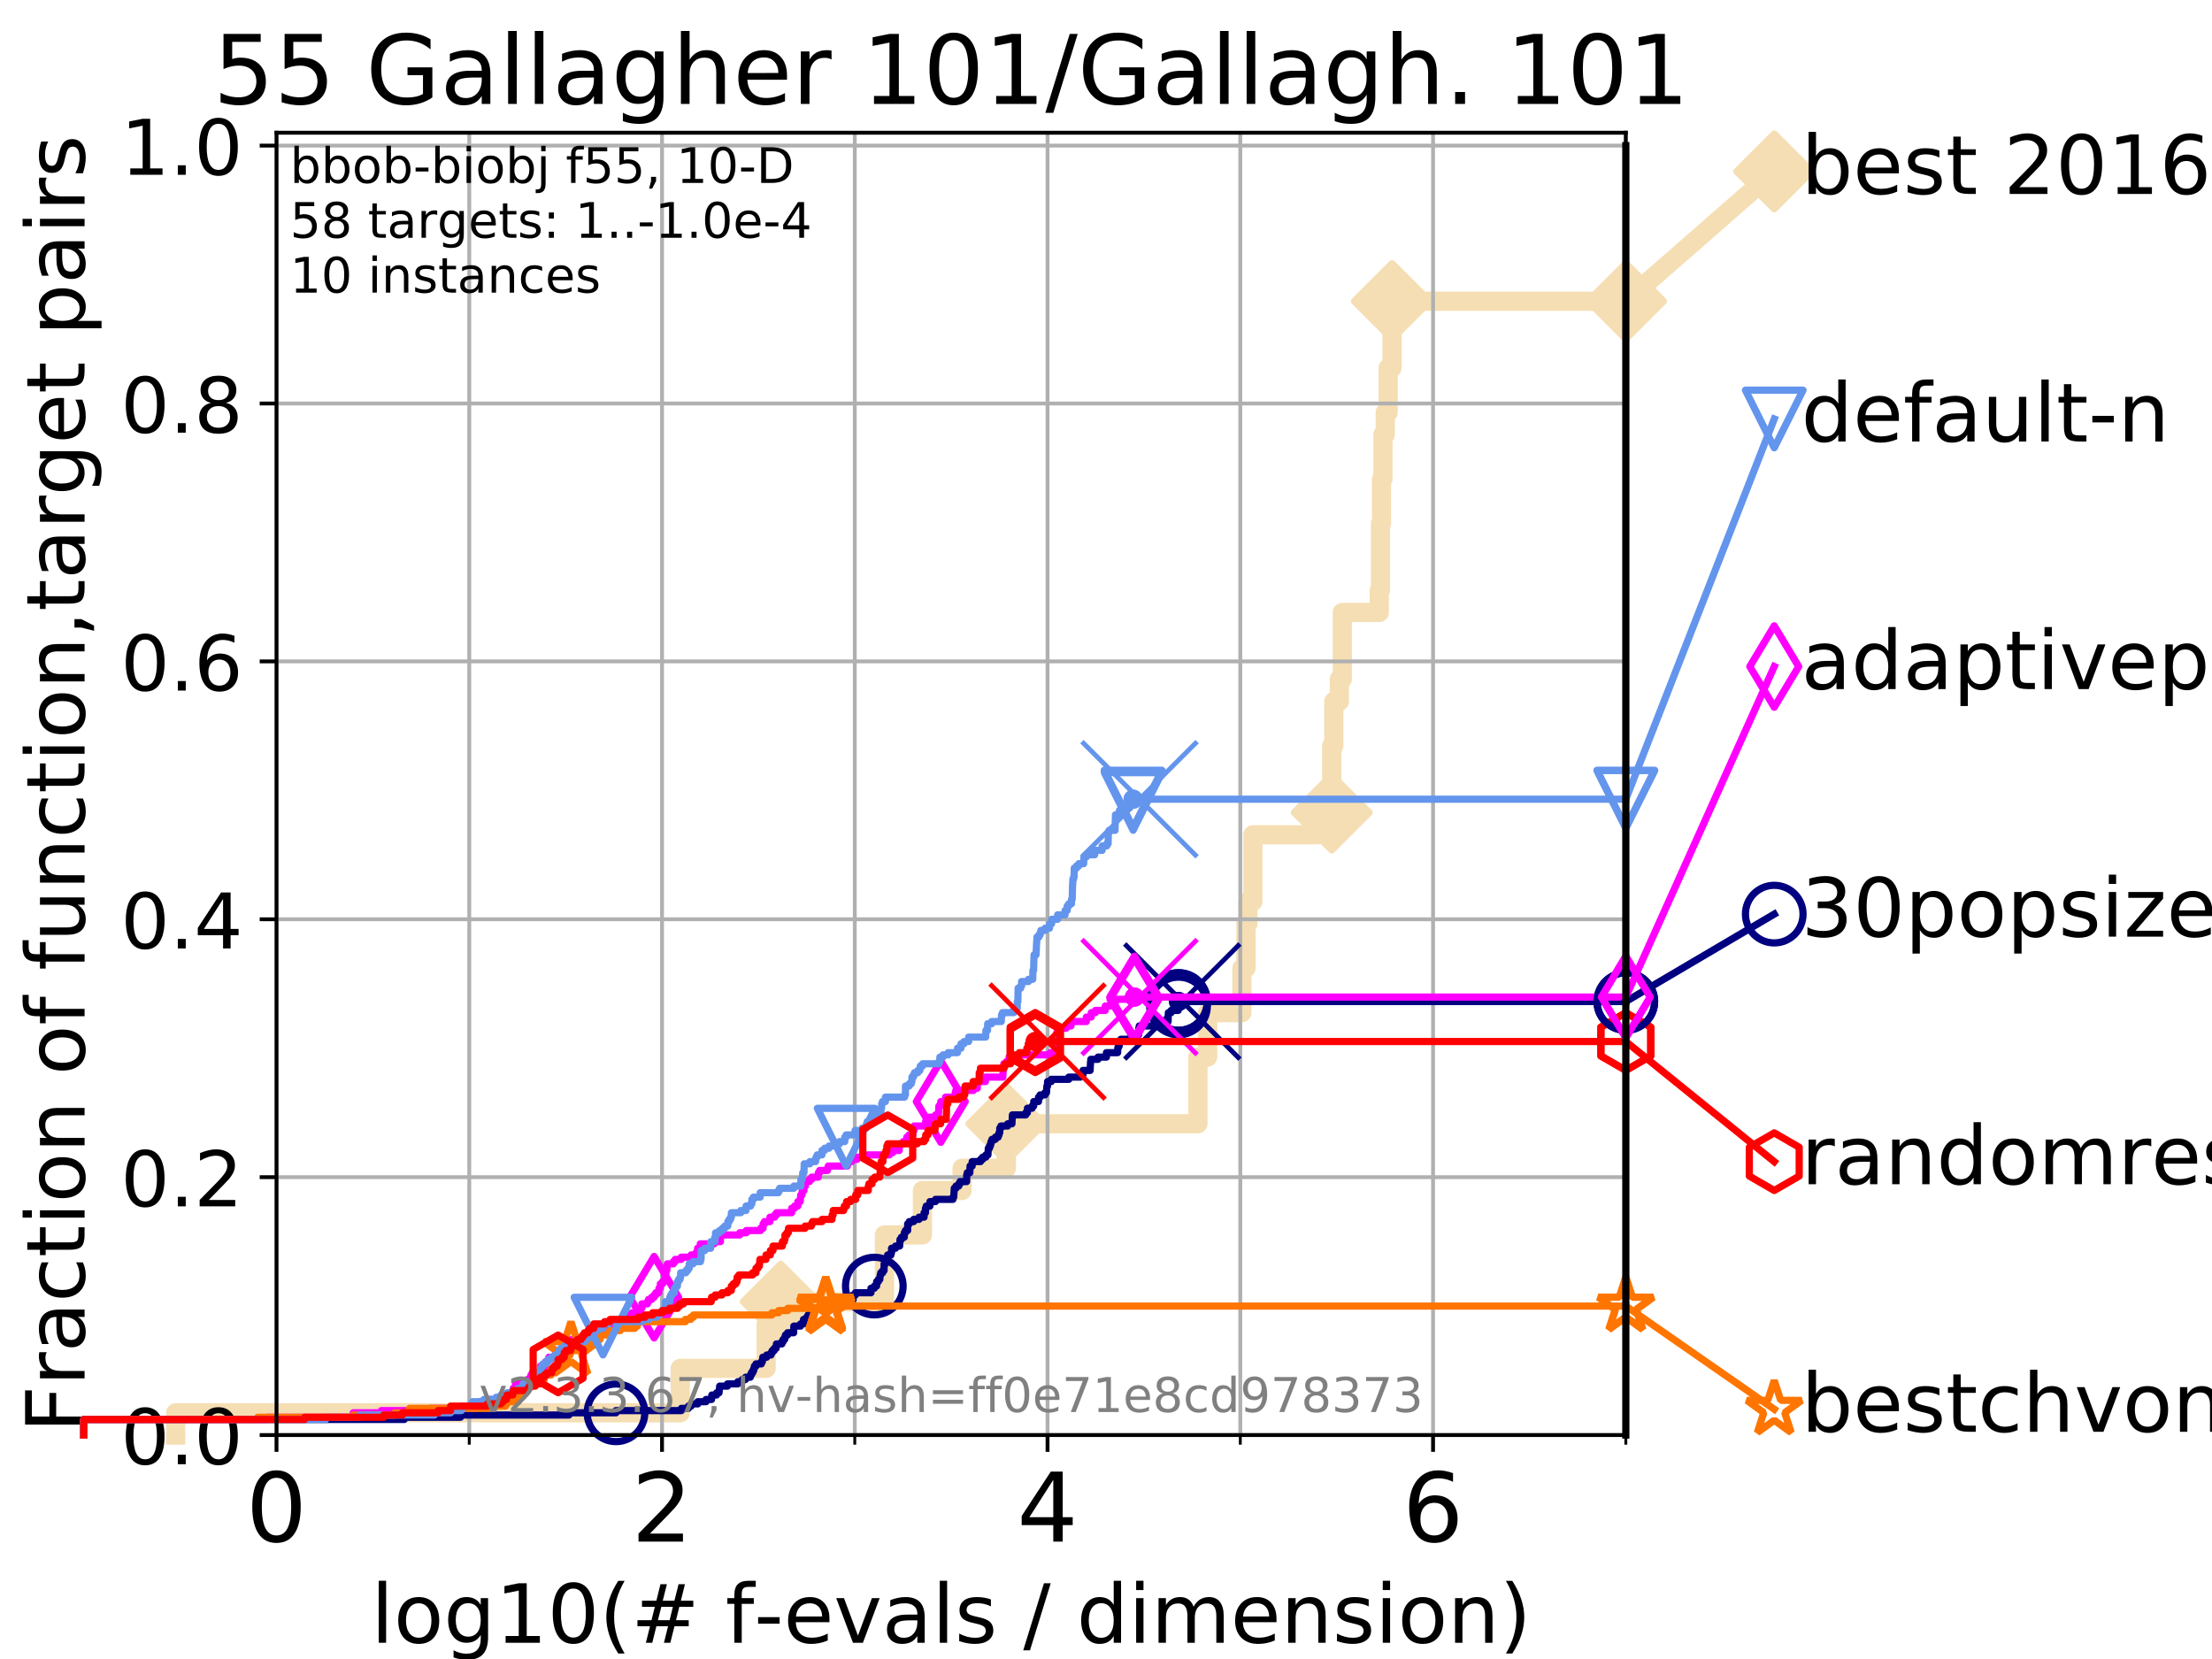 <?xml version="1.0" encoding="utf-8" standalone="no"?>
<!DOCTYPE svg PUBLIC "-//W3C//DTD SVG 1.1//EN"
  "http://www.w3.org/Graphics/SVG/1.1/DTD/svg11.dtd">
<!-- Created with matplotlib (https://matplotlib.org/) -->
<svg height="345.6pt" version="1.1" viewBox="0 0 460.8 345.6" width="460.8pt" xmlns="http://www.w3.org/2000/svg" xmlns:xlink="http://www.w3.org/1999/xlink">
 <defs>
  <style type="text/css">
*{stroke-linecap:butt;stroke-linejoin:round;}
  </style>
 </defs>
 <g id="figure_1">
  <g id="patch_1">
   <path d="M 0 345.6 
L 460.8 345.6 
L 460.8 0 
L 0 0 
z
" style="fill:#ffffff;"/>
  </g>
  <g id="axes_1">
   <g id="patch_2">
    <path d="M 57.6 298.944 
L 338.688 298.944 
L 338.688 27.648 
L 57.6 27.648 
z
" style="fill:#ffffff;"/>
   </g>
   <g id="line2d_1">
    <path d="M 36.604 298.944 
L 36.604 294.313 
L 141.704 294.313 
L 141.704 285.05 
L 159.603 285.05 
L 159.603 275.788 
L 162.636 275.788 
L 162.636 271.157 
L 184.25 271.157 
L 184.25 257.263 
L 192.161 257.263 
L 192.161 248.001 
L 200.419 248.001 
L 200.419 243.37 
L 209.645 243.37 
L 209.645 234.107 
L 249.549 234.107 
L 249.549 220.214 
L 251.578 220.214 
L 251.578 210.951 
L 258.714 210.951 
L 258.714 201.689 
L 259.554 201.689 
L 259.554 192.426 
L 259.964 192.426 
L 259.964 187.795 
L 260.995 187.795 
L 260.995 173.901 
L 274.58 173.901 
L 274.58 169.27 
L 277.423 169.27 
L 277.423 155.377 
L 277.851 155.377 
L 277.851 146.114 
L 279.006 146.114 
L 279.006 141.483 
L 279.629 141.483 
L 279.629 127.589 
L 287.325 127.589 
L 287.325 122.958 
L 287.582 122.958 
L 287.582 109.065 
L 287.792 109.065 
L 287.792 99.802 
L 288.092 99.802 
L 288.092 90.54 
L 288.576 90.54 
L 288.576 85.909 
L 289.173 85.909 
L 289.173 76.646 
L 289.984 76.646 
L 289.984 62.753 
L 338.688 62.753 
" style="fill:none;stroke:#f5deb3;stroke-linecap:square;stroke-width:4;"/>
   </g>
   <g id="line2d_2">
    <defs>
     <path d="M 0 7.778 
L 7.778 0 
L 0 -7.778 
L -7.778 0 
z
" id="mdbb6300cb7" style="stroke:#f5deb3;stroke-linejoin:miter;stroke-width:1.5;"/>
    </defs>
    <g>
     <use style="fill:#f5deb3;stroke:#f5deb3;stroke-linejoin:miter;stroke-width:1.5;" x="162.636" xlink:href="#mdbb6300cb7" y="271.157"/>
     <use style="fill:#f5deb3;stroke:#f5deb3;stroke-linejoin:miter;stroke-width:1.5;" x="209.645" xlink:href="#mdbb6300cb7" y="234.107"/>
     <use style="fill:#f5deb3;stroke:#f5deb3;stroke-linejoin:miter;stroke-width:1.5;" x="277.423" xlink:href="#mdbb6300cb7" y="169.27"/>
     <use style="fill:#f5deb3;stroke:#f5deb3;stroke-linejoin:miter;stroke-width:1.5;" x="289.984" xlink:href="#mdbb6300cb7" y="62.753"/>
     <use style="fill:#f5deb3;stroke:#f5deb3;stroke-linejoin:miter;stroke-width:1.5;" x="289.984" xlink:href="#mdbb6300cb7" y="62.753"/>
     <use style="fill:#f5deb3;stroke:#f5deb3;stroke-linejoin:miter;stroke-width:1.5;" x="338.688" xlink:href="#mdbb6300cb7" y="62.753"/>
    </g>
   </g>
   <g id="line2d_3">
    <path style="fill:none;stroke:#f5deb3;stroke-linecap:square;stroke-width:4;"/>
    <g/>
   </g>
   <g id="line2d_4">
    <path d="M 338.688 62.753 
L 369.608 35.706 
" style="fill:none;stroke:#f5deb3;stroke-linecap:square;stroke-width:4;"/>
    <g>
     <use style="fill:#f5deb3;stroke:#f5deb3;stroke-linejoin:miter;stroke-width:1.5;" x="338.688" xlink:href="#mdbb6300cb7" y="62.753"/>
     <use style="fill:#f5deb3;stroke:#f5deb3;stroke-linejoin:miter;stroke-width:1.5;" x="369.608" xlink:href="#mdbb6300cb7" y="35.706"/>
    </g>
   </g>
   <g id="matplotlib.axis_1">
    <g id="xtick_1">
     <g id="line2d_5">
      <path clip-path="url(#p05d6e6324b)" d="M 57.6 298.944 
L 57.6 27.648 
" style="fill:none;stroke:#b0b0b0;stroke-linecap:square;stroke-width:0.8;"/>
     </g>
     <g id="line2d_6">
      <defs>
       <path d="M 0 0 
L 0 3.5 
" id="m467b236d86" style="stroke:#000000;stroke-width:0.8;"/>
      </defs>
      <g>
       <use style="stroke:#000000;stroke-width:0.8;" x="57.6" xlink:href="#m467b236d86" y="298.944"/>
      </g>
     </g>
     <g id="text_1">
      <!-- 0 -->
      <defs>
       <path d="M 31.781 66.406 
Q 24.172 66.406 20.328 58.906 
Q 16.5 51.422 16.5 36.375 
Q 16.5 21.391 20.328 13.891 
Q 24.172 6.391 31.781 6.391 
Q 39.453 6.391 43.281 13.891 
Q 47.125 21.391 47.125 36.375 
Q 47.125 51.422 43.281 58.906 
Q 39.453 66.406 31.781 66.406 
z
M 31.781 74.219 
Q 44.047 74.219 50.516 64.516 
Q 56.984 54.828 56.984 36.375 
Q 56.984 17.969 50.516 8.266 
Q 44.047 -1.422 31.781 -1.422 
Q 19.531 -1.422 13.062 8.266 
Q 6.594 17.969 6.594 36.375 
Q 6.594 54.828 13.062 64.516 
Q 19.531 74.219 31.781 74.219 
z
" id="DejaVuSans-48"/>
      </defs>
      <g transform="translate(51.237 321.141)scale(0.2 -0.2)">
       <use xlink:href="#DejaVuSans-48"/>
      </g>
     </g>
    </g>
    <g id="xtick_2">
     <g id="line2d_7">
      <path clip-path="url(#p05d6e6324b)" d="M 137.911 298.944 
L 137.911 27.648 
" style="fill:none;stroke:#b0b0b0;stroke-linecap:square;stroke-width:0.8;"/>
     </g>
     <g id="line2d_8">
      <g>
       <use style="stroke:#000000;stroke-width:0.8;" x="137.911" xlink:href="#m467b236d86" y="298.944"/>
      </g>
     </g>
     <g id="text_2">
      <!-- 2 -->
      <defs>
       <path d="M 19.188 8.297 
L 53.609 8.297 
L 53.609 0 
L 7.328 0 
L 7.328 8.297 
Q 12.938 14.109 22.625 23.891 
Q 32.328 33.688 34.812 36.531 
Q 39.547 41.844 41.422 45.531 
Q 43.312 49.219 43.312 52.781 
Q 43.312 58.594 39.234 62.25 
Q 35.156 65.922 28.609 65.922 
Q 23.969 65.922 18.812 64.312 
Q 13.672 62.703 7.812 59.422 
L 7.812 69.391 
Q 13.766 71.781 18.938 73 
Q 24.125 74.219 28.422 74.219 
Q 39.75 74.219 46.484 68.547 
Q 53.219 62.891 53.219 53.422 
Q 53.219 48.922 51.531 44.891 
Q 49.859 40.875 45.406 35.406 
Q 44.188 33.984 37.641 27.219 
Q 31.109 20.453 19.188 8.297 
z
" id="DejaVuSans-50"/>
      </defs>
      <g transform="translate(131.548 321.141)scale(0.2 -0.2)">
       <use xlink:href="#DejaVuSans-50"/>
      </g>
     </g>
    </g>
    <g id="xtick_3">
     <g id="line2d_9">
      <path clip-path="url(#p05d6e6324b)" d="M 218.222 298.944 
L 218.222 27.648 
" style="fill:none;stroke:#b0b0b0;stroke-linecap:square;stroke-width:0.8;"/>
     </g>
     <g id="line2d_10">
      <g>
       <use style="stroke:#000000;stroke-width:0.8;" x="218.222" xlink:href="#m467b236d86" y="298.944"/>
      </g>
     </g>
     <g id="text_3">
      <!-- 4 -->
      <defs>
       <path d="M 37.797 64.312 
L 12.891 25.391 
L 37.797 25.391 
z
M 35.203 72.906 
L 47.609 72.906 
L 47.609 25.391 
L 58.016 25.391 
L 58.016 17.188 
L 47.609 17.188 
L 47.609 0 
L 37.797 0 
L 37.797 17.188 
L 4.891 17.188 
L 4.891 26.703 
z
" id="DejaVuSans-52"/>
      </defs>
      <g transform="translate(211.859 321.141)scale(0.2 -0.2)">
       <use xlink:href="#DejaVuSans-52"/>
      </g>
     </g>
    </g>
    <g id="xtick_4">
     <g id="line2d_11">
      <path clip-path="url(#p05d6e6324b)" d="M 298.533 298.944 
L 298.533 27.648 
" style="fill:none;stroke:#b0b0b0;stroke-linecap:square;stroke-width:0.8;"/>
     </g>
     <g id="line2d_12">
      <g>
       <use style="stroke:#000000;stroke-width:0.8;" x="298.533" xlink:href="#m467b236d86" y="298.944"/>
      </g>
     </g>
     <g id="text_4">
      <!-- 6 -->
      <defs>
       <path d="M 33.016 40.375 
Q 26.375 40.375 22.484 35.828 
Q 18.609 31.297 18.609 23.391 
Q 18.609 15.531 22.484 10.953 
Q 26.375 6.391 33.016 6.391 
Q 39.656 6.391 43.531 10.953 
Q 47.406 15.531 47.406 23.391 
Q 47.406 31.297 43.531 35.828 
Q 39.656 40.375 33.016 40.375 
z
M 52.594 71.297 
L 52.594 62.312 
Q 48.875 64.062 45.094 64.984 
Q 41.312 65.922 37.594 65.922 
Q 27.828 65.922 22.672 59.328 
Q 17.531 52.734 16.797 39.406 
Q 19.672 43.656 24.016 45.922 
Q 28.375 48.188 33.594 48.188 
Q 44.578 48.188 50.953 41.516 
Q 57.328 34.859 57.328 23.391 
Q 57.328 12.156 50.688 5.359 
Q 44.047 -1.422 33.016 -1.422 
Q 20.359 -1.422 13.672 8.266 
Q 6.984 17.969 6.984 36.375 
Q 6.984 53.656 15.188 63.938 
Q 23.391 74.219 37.203 74.219 
Q 40.922 74.219 44.703 73.484 
Q 48.484 72.75 52.594 71.297 
z
" id="DejaVuSans-54"/>
      </defs>
      <g transform="translate(292.17 321.141)scale(0.2 -0.2)">
       <use xlink:href="#DejaVuSans-54"/>
      </g>
     </g>
    </g>
    <g id="xtick_5">
     <g id="line2d_13">
      <path clip-path="url(#p05d6e6324b)" d="M 97.755 298.944 
L 97.755 27.648 
" style="fill:none;stroke:#b0b0b0;stroke-linecap:square;stroke-width:0.8;"/>
     </g>
     <g id="line2d_14">
      <defs>
       <path d="M 0 0 
L 0 2 
" id="m6a7bec1775" style="stroke:#000000;stroke-width:0.6;"/>
      </defs>
      <g>
       <use style="stroke:#000000;stroke-width:0.6;" x="97.755" xlink:href="#m6a7bec1775" y="298.944"/>
      </g>
     </g>
    </g>
    <g id="xtick_6">
     <g id="line2d_15">
      <path clip-path="url(#p05d6e6324b)" d="M 178.066 298.944 
L 178.066 27.648 
" style="fill:none;stroke:#b0b0b0;stroke-linecap:square;stroke-width:0.8;"/>
     </g>
     <g id="line2d_16">
      <g>
       <use style="stroke:#000000;stroke-width:0.6;" x="178.066" xlink:href="#m6a7bec1775" y="298.944"/>
      </g>
     </g>
    </g>
    <g id="xtick_7">
     <g id="line2d_17">
      <path clip-path="url(#p05d6e6324b)" d="M 258.377 298.944 
L 258.377 27.648 
" style="fill:none;stroke:#b0b0b0;stroke-linecap:square;stroke-width:0.8;"/>
     </g>
     <g id="line2d_18">
      <g>
       <use style="stroke:#000000;stroke-width:0.6;" x="258.377" xlink:href="#m6a7bec1775" y="298.944"/>
      </g>
     </g>
    </g>
    <g id="xtick_8">
     <g id="line2d_19">
      <path clip-path="url(#p05d6e6324b)" d="M 338.688 298.944 
L 338.688 27.648 
" style="fill:none;stroke:#b0b0b0;stroke-linecap:square;stroke-width:0.8;"/>
     </g>
     <g id="line2d_20">
      <g>
       <use style="stroke:#000000;stroke-width:0.6;" x="338.688" xlink:href="#m6a7bec1775" y="298.944"/>
      </g>
     </g>
    </g>
    <g id="text_5">
     <!-- log10(# f-evals / dimension) -->
     <defs>
      <path d="M 9.422 75.984 
L 18.406 75.984 
L 18.406 0 
L 9.422 0 
z
" id="DejaVuSans-108"/>
      <path d="M 30.609 48.391 
Q 23.391 48.391 19.188 42.75 
Q 14.984 37.109 14.984 27.297 
Q 14.984 17.484 19.156 11.844 
Q 23.344 6.203 30.609 6.203 
Q 37.797 6.203 41.984 11.859 
Q 46.188 17.531 46.188 27.297 
Q 46.188 37.016 41.984 42.703 
Q 37.797 48.391 30.609 48.391 
z
M 30.609 56 
Q 42.328 56 49.016 48.375 
Q 55.719 40.766 55.719 27.297 
Q 55.719 13.875 49.016 6.219 
Q 42.328 -1.422 30.609 -1.422 
Q 18.844 -1.422 12.172 6.219 
Q 5.516 13.875 5.516 27.297 
Q 5.516 40.766 12.172 48.375 
Q 18.844 56 30.609 56 
z
" id="DejaVuSans-111"/>
      <path d="M 45.406 27.984 
Q 45.406 37.75 41.375 43.109 
Q 37.359 48.484 30.078 48.484 
Q 22.859 48.484 18.828 43.109 
Q 14.797 37.75 14.797 27.984 
Q 14.797 18.266 18.828 12.891 
Q 22.859 7.516 30.078 7.516 
Q 37.359 7.516 41.375 12.891 
Q 45.406 18.266 45.406 27.984 
z
M 54.391 6.781 
Q 54.391 -7.172 48.188 -13.984 
Q 42 -20.797 29.203 -20.797 
Q 24.469 -20.797 20.266 -20.094 
Q 16.062 -19.391 12.109 -17.922 
L 12.109 -9.188 
Q 16.062 -11.328 19.922 -12.344 
Q 23.781 -13.375 27.781 -13.375 
Q 36.625 -13.375 41.016 -8.766 
Q 45.406 -4.156 45.406 5.172 
L 45.406 9.625 
Q 42.625 4.781 38.281 2.391 
Q 33.938 0 27.875 0 
Q 17.828 0 11.672 7.656 
Q 5.516 15.328 5.516 27.984 
Q 5.516 40.672 11.672 48.328 
Q 17.828 56 27.875 56 
Q 33.938 56 38.281 53.609 
Q 42.625 51.219 45.406 46.391 
L 45.406 54.688 
L 54.391 54.688 
z
" id="DejaVuSans-103"/>
      <path d="M 12.406 8.297 
L 28.516 8.297 
L 28.516 63.922 
L 10.984 60.406 
L 10.984 69.391 
L 28.422 72.906 
L 38.281 72.906 
L 38.281 8.297 
L 54.391 8.297 
L 54.391 0 
L 12.406 0 
z
" id="DejaVuSans-49"/>
      <path d="M 31 75.875 
Q 24.469 64.656 21.281 53.656 
Q 18.109 42.672 18.109 31.391 
Q 18.109 20.125 21.312 9.062 
Q 24.516 -2 31 -13.188 
L 23.188 -13.188 
Q 15.875 -1.703 12.234 9.375 
Q 8.594 20.453 8.594 31.391 
Q 8.594 42.281 12.203 53.312 
Q 15.828 64.359 23.188 75.875 
z
" id="DejaVuSans-40"/>
      <path d="M 51.125 44 
L 36.922 44 
L 32.812 27.688 
L 47.125 27.688 
z
M 43.797 71.781 
L 38.719 51.516 
L 52.984 51.516 
L 58.109 71.781 
L 65.922 71.781 
L 60.891 51.516 
L 76.125 51.516 
L 76.125 44 
L 58.984 44 
L 54.984 27.688 
L 70.516 27.688 
L 70.516 20.219 
L 53.078 20.219 
L 48 0 
L 40.188 0 
L 45.219 20.219 
L 30.906 20.219 
L 25.875 0 
L 18.016 0 
L 23.094 20.219 
L 7.719 20.219 
L 7.719 27.688 
L 24.906 27.688 
L 29 44 
L 13.281 44 
L 13.281 51.516 
L 30.906 51.516 
L 35.891 71.781 
z
" id="DejaVuSans-35"/>
      <path id="DejaVuSans-32"/>
      <path d="M 37.109 75.984 
L 37.109 68.5 
L 28.516 68.5 
Q 23.688 68.5 21.797 66.547 
Q 19.922 64.594 19.922 59.516 
L 19.922 54.688 
L 34.719 54.688 
L 34.719 47.703 
L 19.922 47.703 
L 19.922 0 
L 10.891 0 
L 10.891 47.703 
L 2.297 47.703 
L 2.297 54.688 
L 10.891 54.688 
L 10.891 58.5 
Q 10.891 67.625 15.141 71.797 
Q 19.391 75.984 28.609 75.984 
z
" id="DejaVuSans-102"/>
      <path d="M 4.891 31.391 
L 31.203 31.391 
L 31.203 23.391 
L 4.891 23.391 
z
" id="DejaVuSans-45"/>
      <path d="M 56.203 29.594 
L 56.203 25.203 
L 14.891 25.203 
Q 15.484 15.922 20.484 11.062 
Q 25.484 6.203 34.422 6.203 
Q 39.594 6.203 44.453 7.469 
Q 49.312 8.734 54.109 11.281 
L 54.109 2.781 
Q 49.266 0.734 44.188 -0.344 
Q 39.109 -1.422 33.891 -1.422 
Q 20.797 -1.422 13.156 6.188 
Q 5.516 13.812 5.516 26.812 
Q 5.516 40.234 12.766 48.109 
Q 20.016 56 32.328 56 
Q 43.359 56 49.781 48.891 
Q 56.203 41.797 56.203 29.594 
z
M 47.219 32.234 
Q 47.125 39.594 43.094 43.984 
Q 39.062 48.391 32.422 48.391 
Q 24.906 48.391 20.391 44.141 
Q 15.875 39.891 15.188 32.172 
z
" id="DejaVuSans-101"/>
      <path d="M 2.984 54.688 
L 12.5 54.688 
L 29.594 8.797 
L 46.688 54.688 
L 56.203 54.688 
L 35.688 0 
L 23.484 0 
z
" id="DejaVuSans-118"/>
      <path d="M 34.281 27.484 
Q 23.391 27.484 19.188 25 
Q 14.984 22.516 14.984 16.5 
Q 14.984 11.719 18.141 8.906 
Q 21.297 6.109 26.703 6.109 
Q 34.188 6.109 38.703 11.406 
Q 43.219 16.703 43.219 25.484 
L 43.219 27.484 
z
M 52.203 31.203 
L 52.203 0 
L 43.219 0 
L 43.219 8.297 
Q 40.141 3.328 35.547 0.953 
Q 30.953 -1.422 24.312 -1.422 
Q 15.922 -1.422 10.953 3.297 
Q 6 8.016 6 15.922 
Q 6 25.141 12.172 29.828 
Q 18.359 34.516 30.609 34.516 
L 43.219 34.516 
L 43.219 35.406 
Q 43.219 41.609 39.141 45 
Q 35.062 48.391 27.688 48.391 
Q 23 48.391 18.547 47.266 
Q 14.109 46.141 10.016 43.891 
L 10.016 52.203 
Q 14.938 54.109 19.578 55.047 
Q 24.219 56 28.609 56 
Q 40.484 56 46.344 49.844 
Q 52.203 43.703 52.203 31.203 
z
" id="DejaVuSans-97"/>
      <path d="M 44.281 53.078 
L 44.281 44.578 
Q 40.484 46.531 36.375 47.5 
Q 32.281 48.484 27.875 48.484 
Q 21.188 48.484 17.844 46.438 
Q 14.5 44.391 14.5 40.281 
Q 14.5 37.156 16.891 35.375 
Q 19.281 33.594 26.516 31.984 
L 29.594 31.297 
Q 39.156 29.25 43.188 25.516 
Q 47.219 21.781 47.219 15.094 
Q 47.219 7.469 41.188 3.016 
Q 35.156 -1.422 24.609 -1.422 
Q 20.219 -1.422 15.453 -0.562 
Q 10.688 0.297 5.422 2 
L 5.422 11.281 
Q 10.406 8.688 15.234 7.391 
Q 20.062 6.109 24.812 6.109 
Q 31.156 6.109 34.562 8.281 
Q 37.984 10.453 37.984 14.406 
Q 37.984 18.062 35.516 20.016 
Q 33.062 21.969 24.703 23.781 
L 21.578 24.516 
Q 13.234 26.266 9.516 29.906 
Q 5.812 33.547 5.812 39.891 
Q 5.812 47.609 11.281 51.797 
Q 16.75 56 26.812 56 
Q 31.781 56 36.172 55.266 
Q 40.578 54.547 44.281 53.078 
z
" id="DejaVuSans-115"/>
      <path d="M 25.391 72.906 
L 33.688 72.906 
L 8.297 -9.281 
L 0 -9.281 
z
" id="DejaVuSans-47"/>
      <path d="M 45.406 46.391 
L 45.406 75.984 
L 54.391 75.984 
L 54.391 0 
L 45.406 0 
L 45.406 8.203 
Q 42.578 3.328 38.25 0.953 
Q 33.938 -1.422 27.875 -1.422 
Q 17.969 -1.422 11.734 6.484 
Q 5.516 14.406 5.516 27.297 
Q 5.516 40.188 11.734 48.094 
Q 17.969 56 27.875 56 
Q 33.938 56 38.25 53.625 
Q 42.578 51.266 45.406 46.391 
z
M 14.797 27.297 
Q 14.797 17.391 18.875 11.75 
Q 22.953 6.109 30.078 6.109 
Q 37.203 6.109 41.297 11.75 
Q 45.406 17.391 45.406 27.297 
Q 45.406 37.203 41.297 42.844 
Q 37.203 48.484 30.078 48.484 
Q 22.953 48.484 18.875 42.844 
Q 14.797 37.203 14.797 27.297 
z
" id="DejaVuSans-100"/>
      <path d="M 9.422 54.688 
L 18.406 54.688 
L 18.406 0 
L 9.422 0 
z
M 9.422 75.984 
L 18.406 75.984 
L 18.406 64.594 
L 9.422 64.594 
z
" id="DejaVuSans-105"/>
      <path d="M 52 44.188 
Q 55.375 50.25 60.062 53.125 
Q 64.75 56 71.094 56 
Q 79.641 56 84.281 50.016 
Q 88.922 44.047 88.922 33.016 
L 88.922 0 
L 79.891 0 
L 79.891 32.719 
Q 79.891 40.578 77.094 44.375 
Q 74.312 48.188 68.609 48.188 
Q 61.625 48.188 57.562 43.547 
Q 53.516 38.922 53.516 30.906 
L 53.516 0 
L 44.484 0 
L 44.484 32.719 
Q 44.484 40.625 41.703 44.406 
Q 38.922 48.188 33.109 48.188 
Q 26.219 48.188 22.156 43.531 
Q 18.109 38.875 18.109 30.906 
L 18.109 0 
L 9.078 0 
L 9.078 54.688 
L 18.109 54.688 
L 18.109 46.188 
Q 21.188 51.219 25.484 53.609 
Q 29.781 56 35.688 56 
Q 41.656 56 45.828 52.969 
Q 50 49.953 52 44.188 
z
" id="DejaVuSans-109"/>
      <path d="M 54.891 33.016 
L 54.891 0 
L 45.906 0 
L 45.906 32.719 
Q 45.906 40.484 42.875 44.328 
Q 39.844 48.188 33.797 48.188 
Q 26.516 48.188 22.312 43.547 
Q 18.109 38.922 18.109 30.906 
L 18.109 0 
L 9.078 0 
L 9.078 54.688 
L 18.109 54.688 
L 18.109 46.188 
Q 21.344 51.125 25.703 53.562 
Q 30.078 56 35.797 56 
Q 45.219 56 50.047 50.172 
Q 54.891 44.344 54.891 33.016 
z
" id="DejaVuSans-110"/>
      <path d="M 8.016 75.875 
L 15.828 75.875 
Q 23.141 64.359 26.781 53.312 
Q 30.422 42.281 30.422 31.391 
Q 30.422 20.453 26.781 9.375 
Q 23.141 -1.703 15.828 -13.188 
L 8.016 -13.188 
Q 14.5 -2 17.703 9.062 
Q 20.906 20.125 20.906 31.391 
Q 20.906 42.672 17.703 53.656 
Q 14.5 64.656 8.016 75.875 
z
" id="DejaVuSans-41"/>
     </defs>
     <g transform="translate(77.303 342.218)scale(0.17 -0.17)">
      <use xlink:href="#DejaVuSans-108"/>
      <use x="27.783" xlink:href="#DejaVuSans-111"/>
      <use x="88.965" xlink:href="#DejaVuSans-103"/>
      <use x="152.441" xlink:href="#DejaVuSans-49"/>
      <use x="216.064" xlink:href="#DejaVuSans-48"/>
      <use x="279.688" xlink:href="#DejaVuSans-40"/>
      <use x="318.701" xlink:href="#DejaVuSans-35"/>
      <use x="402.49" xlink:href="#DejaVuSans-32"/>
      <use x="434.277" xlink:href="#DejaVuSans-102"/>
      <use x="469.404" xlink:href="#DejaVuSans-45"/>
      <use x="505.488" xlink:href="#DejaVuSans-101"/>
      <use x="567.012" xlink:href="#DejaVuSans-118"/>
      <use x="626.191" xlink:href="#DejaVuSans-97"/>
      <use x="687.471" xlink:href="#DejaVuSans-108"/>
      <use x="715.254" xlink:href="#DejaVuSans-115"/>
      <use x="767.354" xlink:href="#DejaVuSans-32"/>
      <use x="799.141" xlink:href="#DejaVuSans-47"/>
      <use x="832.832" xlink:href="#DejaVuSans-32"/>
      <use x="864.619" xlink:href="#DejaVuSans-100"/>
      <use x="928.096" xlink:href="#DejaVuSans-105"/>
      <use x="955.879" xlink:href="#DejaVuSans-109"/>
      <use x="1053.291" xlink:href="#DejaVuSans-101"/>
      <use x="1114.814" xlink:href="#DejaVuSans-110"/>
      <use x="1178.193" xlink:href="#DejaVuSans-115"/>
      <use x="1230.293" xlink:href="#DejaVuSans-105"/>
      <use x="1258.076" xlink:href="#DejaVuSans-111"/>
      <use x="1319.258" xlink:href="#DejaVuSans-110"/>
      <use x="1382.637" xlink:href="#DejaVuSans-41"/>
     </g>
    </g>
   </g>
   <g id="matplotlib.axis_2">
    <g id="ytick_1">
     <g id="line2d_21">
      <path clip-path="url(#p05d6e6324b)" d="M 57.6 298.944 
L 338.688 298.944 
" style="fill:none;stroke:#b0b0b0;stroke-linecap:square;stroke-width:0.8;"/>
     </g>
     <g id="line2d_22">
      <defs>
       <path d="M 0 0 
L -3.5 0 
" id="m70feba45d5" style="stroke:#000000;stroke-width:0.8;"/>
      </defs>
      <g>
       <use style="stroke:#000000;stroke-width:0.8;" x="57.6" xlink:href="#m70feba45d5" y="298.944"/>
      </g>
     </g>
     <g id="text_6">
      <!-- 0.0 -->
      <defs>
       <path d="M 10.688 12.406 
L 21 12.406 
L 21 0 
L 10.688 0 
z
" id="DejaVuSans-46"/>
      </defs>
      <g transform="translate(25.155 305.023)scale(0.16 -0.16)">
       <use xlink:href="#DejaVuSans-48"/>
       <use x="63.623" xlink:href="#DejaVuSans-46"/>
       <use x="95.41" xlink:href="#DejaVuSans-48"/>
      </g>
     </g>
    </g>
    <g id="ytick_2">
     <g id="line2d_23">
      <path clip-path="url(#p05d6e6324b)" d="M 57.6 245.222 
L 338.688 245.222 
" style="fill:none;stroke:#b0b0b0;stroke-linecap:square;stroke-width:0.8;"/>
     </g>
     <g id="line2d_24">
      <g>
       <use style="stroke:#000000;stroke-width:0.8;" x="57.6" xlink:href="#m70feba45d5" y="245.222"/>
      </g>
     </g>
     <g id="text_7">
      <!-- 0.2 -->
      <g transform="translate(25.155 251.301)scale(0.16 -0.16)">
       <use xlink:href="#DejaVuSans-48"/>
       <use x="63.623" xlink:href="#DejaVuSans-46"/>
       <use x="95.41" xlink:href="#DejaVuSans-50"/>
      </g>
     </g>
    </g>
    <g id="ytick_3">
     <g id="line2d_25">
      <path clip-path="url(#p05d6e6324b)" d="M 57.6 191.5 
L 338.688 191.5 
" style="fill:none;stroke:#b0b0b0;stroke-linecap:square;stroke-width:0.8;"/>
     </g>
     <g id="line2d_26">
      <g>
       <use style="stroke:#000000;stroke-width:0.8;" x="57.6" xlink:href="#m70feba45d5" y="191.5"/>
      </g>
     </g>
     <g id="text_8">
      <!-- 0.4 -->
      <g transform="translate(25.155 197.579)scale(0.16 -0.16)">
       <use xlink:href="#DejaVuSans-48"/>
       <use x="63.623" xlink:href="#DejaVuSans-46"/>
       <use x="95.41" xlink:href="#DejaVuSans-52"/>
      </g>
     </g>
    </g>
    <g id="ytick_4">
     <g id="line2d_27">
      <path clip-path="url(#p05d6e6324b)" d="M 57.6 137.778 
L 338.688 137.778 
" style="fill:none;stroke:#b0b0b0;stroke-linecap:square;stroke-width:0.8;"/>
     </g>
     <g id="line2d_28">
      <g>
       <use style="stroke:#000000;stroke-width:0.8;" x="57.6" xlink:href="#m70feba45d5" y="137.778"/>
      </g>
     </g>
     <g id="text_9">
      <!-- 0.6 -->
      <g transform="translate(25.155 143.857)scale(0.16 -0.16)">
       <use xlink:href="#DejaVuSans-48"/>
       <use x="63.623" xlink:href="#DejaVuSans-46"/>
       <use x="95.41" xlink:href="#DejaVuSans-54"/>
      </g>
     </g>
    </g>
    <g id="ytick_5">
     <g id="line2d_29">
      <path clip-path="url(#p05d6e6324b)" d="M 57.6 84.056 
L 338.688 84.056 
" style="fill:none;stroke:#b0b0b0;stroke-linecap:square;stroke-width:0.8;"/>
     </g>
     <g id="line2d_30">
      <g>
       <use style="stroke:#000000;stroke-width:0.8;" x="57.6" xlink:href="#m70feba45d5" y="84.056"/>
      </g>
     </g>
     <g id="text_10">
      <!-- 0.8 -->
      <defs>
       <path d="M 31.781 34.625 
Q 24.75 34.625 20.719 30.859 
Q 16.703 27.094 16.703 20.516 
Q 16.703 13.922 20.719 10.156 
Q 24.75 6.391 31.781 6.391 
Q 38.812 6.391 42.859 10.172 
Q 46.922 13.969 46.922 20.516 
Q 46.922 27.094 42.891 30.859 
Q 38.875 34.625 31.781 34.625 
z
M 21.922 38.812 
Q 15.578 40.375 12.031 44.719 
Q 8.5 49.078 8.5 55.328 
Q 8.5 64.062 14.719 69.141 
Q 20.953 74.219 31.781 74.219 
Q 42.672 74.219 48.875 69.141 
Q 55.078 64.062 55.078 55.328 
Q 55.078 49.078 51.531 44.719 
Q 48 40.375 41.703 38.812 
Q 48.828 37.156 52.797 32.312 
Q 56.781 27.484 56.781 20.516 
Q 56.781 9.906 50.312 4.234 
Q 43.844 -1.422 31.781 -1.422 
Q 19.734 -1.422 13.25 4.234 
Q 6.781 9.906 6.781 20.516 
Q 6.781 27.484 10.781 32.312 
Q 14.797 37.156 21.922 38.812 
z
M 18.312 54.391 
Q 18.312 48.734 21.844 45.562 
Q 25.391 42.391 31.781 42.391 
Q 38.141 42.391 41.719 45.562 
Q 45.312 48.734 45.312 54.391 
Q 45.312 60.062 41.719 63.234 
Q 38.141 66.406 31.781 66.406 
Q 25.391 66.406 21.844 63.234 
Q 18.312 60.062 18.312 54.391 
z
" id="DejaVuSans-56"/>
      </defs>
      <g transform="translate(25.155 90.135)scale(0.16 -0.16)">
       <use xlink:href="#DejaVuSans-48"/>
       <use x="63.623" xlink:href="#DejaVuSans-46"/>
       <use x="95.41" xlink:href="#DejaVuSans-56"/>
      </g>
     </g>
    </g>
    <g id="ytick_6">
     <g id="line2d_31">
      <path clip-path="url(#p05d6e6324b)" d="M 57.6 30.334 
L 338.688 30.334 
" style="fill:none;stroke:#b0b0b0;stroke-linecap:square;stroke-width:0.8;"/>
     </g>
     <g id="line2d_32">
      <g>
       <use style="stroke:#000000;stroke-width:0.8;" x="57.6" xlink:href="#m70feba45d5" y="30.334"/>
      </g>
     </g>
     <g id="text_11">
      <!-- 1.0 -->
      <g transform="translate(25.155 36.413)scale(0.16 -0.16)">
       <use xlink:href="#DejaVuSans-49"/>
       <use x="63.623" xlink:href="#DejaVuSans-46"/>
       <use x="95.41" xlink:href="#DejaVuSans-48"/>
      </g>
     </g>
    </g>
    <g id="text_12">
     <!-- Fraction of function,target pairs -->
     <defs>
      <path d="M 9.812 72.906 
L 51.703 72.906 
L 51.703 64.594 
L 19.672 64.594 
L 19.672 43.109 
L 48.578 43.109 
L 48.578 34.812 
L 19.672 34.812 
L 19.672 0 
L 9.812 0 
z
" id="DejaVuSans-70"/>
      <path d="M 41.109 46.297 
Q 39.594 47.172 37.812 47.578 
Q 36.031 48 33.891 48 
Q 26.266 48 22.188 43.047 
Q 18.109 38.094 18.109 28.812 
L 18.109 0 
L 9.078 0 
L 9.078 54.688 
L 18.109 54.688 
L 18.109 46.188 
Q 20.953 51.172 25.484 53.578 
Q 30.031 56 36.531 56 
Q 37.453 56 38.578 55.875 
Q 39.703 55.766 41.062 55.516 
z
" id="DejaVuSans-114"/>
      <path d="M 48.781 52.594 
L 48.781 44.188 
Q 44.969 46.297 41.141 47.344 
Q 37.312 48.391 33.406 48.391 
Q 24.656 48.391 19.812 42.844 
Q 14.984 37.312 14.984 27.297 
Q 14.984 17.281 19.812 11.734 
Q 24.656 6.203 33.406 6.203 
Q 37.312 6.203 41.141 7.25 
Q 44.969 8.297 48.781 10.406 
L 48.781 2.094 
Q 45.016 0.344 40.984 -0.531 
Q 36.969 -1.422 32.422 -1.422 
Q 20.062 -1.422 12.781 6.344 
Q 5.516 14.109 5.516 27.297 
Q 5.516 40.672 12.859 48.328 
Q 20.219 56 33.016 56 
Q 37.156 56 41.109 55.141 
Q 45.062 54.297 48.781 52.594 
z
" id="DejaVuSans-99"/>
      <path d="M 18.312 70.219 
L 18.312 54.688 
L 36.812 54.688 
L 36.812 47.703 
L 18.312 47.703 
L 18.312 18.016 
Q 18.312 11.328 20.141 9.422 
Q 21.969 7.516 27.594 7.516 
L 36.812 7.516 
L 36.812 0 
L 27.594 0 
Q 17.188 0 13.234 3.875 
Q 9.281 7.766 9.281 18.016 
L 9.281 47.703 
L 2.688 47.703 
L 2.688 54.688 
L 9.281 54.688 
L 9.281 70.219 
z
" id="DejaVuSans-116"/>
      <path d="M 8.5 21.578 
L 8.5 54.688 
L 17.484 54.688 
L 17.484 21.922 
Q 17.484 14.156 20.5 10.266 
Q 23.531 6.391 29.594 6.391 
Q 36.859 6.391 41.078 11.031 
Q 45.312 15.672 45.312 23.688 
L 45.312 54.688 
L 54.297 54.688 
L 54.297 0 
L 45.312 0 
L 45.312 8.406 
Q 42.047 3.422 37.719 1 
Q 33.406 -1.422 27.688 -1.422 
Q 18.266 -1.422 13.375 4.438 
Q 8.5 10.297 8.5 21.578 
z
M 31.109 56 
z
" id="DejaVuSans-117"/>
      <path d="M 11.719 12.406 
L 22.016 12.406 
L 22.016 4 
L 14.016 -11.625 
L 7.719 -11.625 
L 11.719 4 
z
" id="DejaVuSans-44"/>
      <path d="M 18.109 8.203 
L 18.109 -20.797 
L 9.078 -20.797 
L 9.078 54.688 
L 18.109 54.688 
L 18.109 46.391 
Q 20.953 51.266 25.266 53.625 
Q 29.594 56 35.594 56 
Q 45.562 56 51.781 48.094 
Q 58.016 40.188 58.016 27.297 
Q 58.016 14.406 51.781 6.484 
Q 45.562 -1.422 35.594 -1.422 
Q 29.594 -1.422 25.266 0.953 
Q 20.953 3.328 18.109 8.203 
z
M 48.688 27.297 
Q 48.688 37.203 44.609 42.844 
Q 40.531 48.484 33.406 48.484 
Q 26.266 48.484 22.188 42.844 
Q 18.109 37.203 18.109 27.297 
Q 18.109 17.391 22.188 11.75 
Q 26.266 6.109 33.406 6.109 
Q 40.531 6.109 44.609 11.75 
Q 48.688 17.391 48.688 27.297 
z
" id="DejaVuSans-112"/>
     </defs>
     <g transform="translate(17.62 298.435)rotate(-90)scale(0.17 -0.17)">
      <use xlink:href="#DejaVuSans-70"/>
      <use x="57.41" xlink:href="#DejaVuSans-114"/>
      <use x="98.523" xlink:href="#DejaVuSans-97"/>
      <use x="159.803" xlink:href="#DejaVuSans-99"/>
      <use x="214.783" xlink:href="#DejaVuSans-116"/>
      <use x="253.992" xlink:href="#DejaVuSans-105"/>
      <use x="281.775" xlink:href="#DejaVuSans-111"/>
      <use x="342.957" xlink:href="#DejaVuSans-110"/>
      <use x="406.336" xlink:href="#DejaVuSans-32"/>
      <use x="438.123" xlink:href="#DejaVuSans-111"/>
      <use x="499.305" xlink:href="#DejaVuSans-102"/>
      <use x="534.51" xlink:href="#DejaVuSans-32"/>
      <use x="566.297" xlink:href="#DejaVuSans-102"/>
      <use x="601.502" xlink:href="#DejaVuSans-117"/>
      <use x="664.881" xlink:href="#DejaVuSans-110"/>
      <use x="728.26" xlink:href="#DejaVuSans-99"/>
      <use x="783.24" xlink:href="#DejaVuSans-116"/>
      <use x="822.449" xlink:href="#DejaVuSans-105"/>
      <use x="850.232" xlink:href="#DejaVuSans-111"/>
      <use x="911.414" xlink:href="#DejaVuSans-110"/>
      <use x="974.793" xlink:href="#DejaVuSans-44"/>
      <use x="1006.58" xlink:href="#DejaVuSans-116"/>
      <use x="1045.789" xlink:href="#DejaVuSans-97"/>
      <use x="1107.068" xlink:href="#DejaVuSans-114"/>
      <use x="1148.166" xlink:href="#DejaVuSans-103"/>
      <use x="1211.643" xlink:href="#DejaVuSans-101"/>
      <use x="1273.166" xlink:href="#DejaVuSans-116"/>
      <use x="1312.375" xlink:href="#DejaVuSans-32"/>
      <use x="1344.162" xlink:href="#DejaVuSans-112"/>
      <use x="1407.639" xlink:href="#DejaVuSans-97"/>
      <use x="1468.918" xlink:href="#DejaVuSans-105"/>
      <use x="1496.701" xlink:href="#DejaVuSans-114"/>
      <use x="1537.814" xlink:href="#DejaVuSans-115"/>
     </g>
    </g>
   </g>
   <g id="line2d_33">
    <defs>
     <path d="M 0 1.5 
C 0.398 1.5 0.779 1.342 1.061 1.061 
C 1.342 0.779 1.5 0.398 1.5 0 
C 1.5 -0.398 1.342 -0.779 1.061 -1.061 
C 0.779 -1.342 0.398 -1.5 0 -1.5 
C -0.398 -1.5 -0.779 -1.342 -1.061 -1.061 
C -1.342 -0.779 -1.5 -0.398 -1.5 0 
C -1.5 0.398 -1.342 0.779 -1.061 1.061 
C -0.779 1.342 -0.398 1.5 0 1.5 
z
" id="m52b12d33f7" style="stroke:#f5deb3;"/>
    </defs>
    <g>
     <use style="fill:#f5deb3;stroke:#f5deb3;" x="289.984" xlink:href="#m52b12d33f7" y="62.753"/>
     <use style="fill:#f5deb3;stroke:#f5deb3;" x="289.984" xlink:href="#m52b12d33f7" y="62.753"/>
    </g>
   </g>
   <g id="line2d_34">
    <defs>
     <path d="M 0 1.5 
C 0.398 1.5 0.779 1.342 1.061 1.061 
C 1.342 0.779 1.5 0.398 1.5 0 
C 1.5 -0.398 1.342 -0.779 1.061 -1.061 
C 0.779 -1.342 0.398 -1.5 0 -1.5 
C -0.398 -1.5 -0.779 -1.342 -1.061 -1.061 
C -1.342 -0.779 -1.5 -0.398 -1.5 0 
C -1.5 0.398 -1.342 0.779 -1.061 1.061 
C -0.779 1.342 -0.398 1.5 0 1.5 
z
" id="m734676d2c3" style="stroke:#000080;"/>
    </defs>
    <g>
     <use style="fill:#000080;stroke:#000080;" x="245.507" xlink:href="#m734676d2c3" y="208.635"/>
     <use style="fill:#000080;stroke:#000080;" x="245.507" xlink:href="#m734676d2c3" y="208.635"/>
    </g>
   </g>
   <g id="line2d_35">
    <path d="M 17.445 298.944 
L 17.445 295.702 
L 84.213 295.702 
L 84.213 295.239 
L 95.918 295.239 
L 95.918 294.776 
L 118.524 294.776 
L 118.524 294.313 
L 128.321 294.313 
L 128.321 293.85 
L 141.941 293.85 
L 141.941 293.387 
L 143.401 293.387 
L 143.401 292.923 
L 143.965 292.923 
L 143.965 292.46 
L 145.361 292.46 
L 145.361 291.997 
L 147.082 291.997 
L 147.082 291.534 
L 148.229 291.534 
L 148.287 290.608 
L 149.278 290.608 
L 149.278 290.145 
L 149.788 290.145 
L 149.876 289.218 
L 149.92 289.218 
L 149.92 288.755 
L 151.542 288.755 
L 151.542 288.292 
L 153.701 288.292 
L 153.701 287.829 
L 154.621 287.829 
L 154.621 287.366 
L 155.31 287.366 
L 155.31 286.903 
L 156.303 286.903 
L 156.303 286.44 
L 156.515 286.44 
L 156.515 285.977 
L 156.806 285.977 
L 156.806 285.514 
L 157.023 285.514 
L 157.023 285.05 
L 157.151 285.05 
L 157.151 284.587 
L 157.483 284.587 
L 157.483 284.124 
L 158.599 284.124 
L 158.599 283.661 
L 158.822 283.661 
L 158.895 282.735 
L 159.708 282.735 
L 159.708 282.272 
L 160.6 282.272 
L 160.6 281.809 
L 160.868 281.809 
L 160.868 281.345 
L 161.279 281.345 
L 161.279 280.882 
L 161.69 280.882 
L 161.743 279.956 
L 162.879 279.956 
L 162.879 279.493 
L 163.136 279.493 
L 163.136 279.03 
L 163.469 279.03 
L 163.469 278.567 
L 163.618 278.567 
L 163.618 278.104 
L 164.067 278.104 
L 164.067 277.64 
L 165.335 277.64 
L 165.368 276.251 
L 166.769 276.251 
L 166.769 275.788 
L 167.388 275.788 
L 167.388 274.862 
L 168.042 274.862 
L 168.042 274.399 
L 168.331 274.399 
L 168.331 273.935 
L 168.85 273.935 
L 168.85 273.472 
L 169.079 273.472 
L 169.079 272.546 
L 172.24 272.546 
L 172.24 272.083 
L 172.808 272.083 
L 172.808 271.62 
L 175.267 271.62 
L 175.267 271.157 
L 176.616 271.157 
L 176.616 270.694 
L 177.716 270.694 
L 177.716 269.767 
L 178.195 269.767 
L 178.195 269.304 
L 181.437 269.304 
L 181.437 268.378 
L 182.134 268.378 
L 182.134 267.915 
L 182.614 267.915 
L 182.614 266.989 
L 182.977 266.989 
L 182.977 266.526 
L 183.279 266.526 
L 183.363 265.599 
L 183.473 265.599 
L 183.473 265.136 
L 183.885 265.136 
L 183.885 264.673 
L 184.174 264.673 
L 184.174 263.284 
L 184.488 263.284 
L 184.488 262.821 
L 184.848 262.821 
L 184.906 261.431 
L 185.594 261.431 
L 185.594 260.968 
L 185.727 260.968 
L 185.727 260.042 
L 186.541 260.042 
L 186.541 259.579 
L 187.41 259.579 
L 187.496 258.189 
L 187.789 258.189 
L 187.789 257.726 
L 188.38 257.726 
L 188.38 256.8 
L 188.607 256.8 
L 188.607 256.337 
L 189.077 256.337 
L 189.078 254.948 
L 189.422 254.948 
L 189.422 254.484 
L 190.33 254.484 
L 190.33 254.021 
L 191.45 254.021 
L 191.45 253.558 
L 192.502 253.558 
L 192.502 252.632 
L 192.791 252.632 
L 192.791 251.706 
L 192.956 251.706 
L 192.956 251.243 
L 193.725 251.243 
L 193.725 250.316 
L 194.873 250.316 
L 194.873 249.853 
L 198.505 249.853 
L 198.505 249.39 
L 198.684 249.39 
L 198.79 247.538 
L 199.148 247.538 
L 199.148 247.075 
L 199.726 247.075 
L 199.726 246.611 
L 199.988 246.611 
L 199.988 246.148 
L 201.366 246.148 
L 201.378 244.759 
L 201.492 244.759 
L 201.492 244.296 
L 202.038 244.296 
L 202.08 242.906 
L 202.522 242.906 
L 202.522 241.98 
L 204.259 241.98 
L 204.259 241.517 
L 204.703 241.517 
L 204.703 241.054 
L 205.369 241.054 
L 205.369 240.591 
L 205.808 240.591 
L 205.879 239.201 
L 206.125 239.201 
L 206.125 238.738 
L 206.322 238.738 
L 206.322 238.275 
L 206.445 238.275 
L 206.445 237.812 
L 206.645 237.812 
L 206.645 237.349 
L 207.35 237.349 
L 207.35 236.886 
L 207.936 236.886 
L 207.936 236.423 
L 208.117 236.423 
L 208.117 235.96 
L 208.265 235.96 
L 208.265 235.033 
L 208.503 235.033 
L 208.503 234.57 
L 209.912 234.57 
L 209.912 234.107 
L 210.803 234.107 
L 210.903 232.255 
L 213.68 232.255 
L 213.68 231.792 
L 214.029 231.792 
L 214.029 230.865 
L 215.016 230.865 
L 215.016 230.402 
L 215.341 230.402 
L 215.341 229.476 
L 216.343 229.476 
L 216.343 228.55 
L 216.674 228.55 
L 216.674 228.087 
L 217.683 228.087 
L 217.683 227.623 
L 217.999 227.623 
L 218.087 226.234 
L 218.227 226.234 
L 218.227 225.308 
L 219.004 225.308 
L 219.004 224.845 
L 222.649 224.845 
L 222.649 224.382 
L 225.064 224.382 
L 225.064 223.918 
L 225.609 223.918 
L 225.609 222.992 
L 227.09 222.992 
L 227.186 221.14 
L 227.239 221.14 
L 227.239 220.677 
L 228.728 220.677 
L 228.728 220.214 
L 230.488 220.214 
L 230.488 219.287 
L 232.816 219.287 
L 232.849 218.361 
L 232.945 218.361 
L 232.945 217.898 
L 233.156 217.898 
L 233.156 216.972 
L 233.478 216.972 
L 233.478 216.509 
L 235.453 216.509 
L 235.453 216.045 
L 236.555 216.045 
L 236.555 215.582 
L 237.182 215.582 
L 237.221 214.193 
L 237.326 214.193 
L 237.326 213.73 
L 243.135 213.73 
L 243.135 212.804 
L 243.338 212.804 
L 243.387 210.951 
L 243.966 210.951 
L 243.966 210.488 
L 245.441 210.488 
L 245.507 208.635 
L 338.688 208.635 
L 338.688 208.635 
" style="fill:none;stroke:#000080;stroke-linecap:square;stroke-width:1.5;"/>
   </g>
   <g id="line2d_36">
    <defs>
     <path d="M 0 6 
C 1.591 6 3.117 5.368 4.243 4.243 
C 5.368 3.117 6 1.591 6 0 
C 6 -1.591 5.368 -3.117 4.243 -4.243 
C 3.117 -5.368 1.591 -6 0 -6 
C -1.591 -6 -3.117 -5.368 -4.243 -4.243 
C -5.368 -3.117 -6 -1.591 -6 0 
C -6 1.591 -5.368 3.117 -4.243 4.243 
C -3.117 5.368 -1.591 6 0 6 
z
" id="m279e4cfd1b" style="stroke:#000080;stroke-width:1.5;"/>
    </defs>
    <g>
     <use style="fill-opacity:0;stroke:#000080;stroke-width:1.5;" x="128.321" xlink:href="#m279e4cfd1b" y="294.313"/>
     <use style="fill-opacity:0;stroke:#000080;stroke-width:1.5;" x="182.134" xlink:href="#m279e4cfd1b" y="267.915"/>
     <use style="fill-opacity:0;stroke:#000080;stroke-width:1.5;" x="245.507" xlink:href="#m279e4cfd1b" y="209.562"/>
     <use style="fill-opacity:0;stroke:#000080;stroke-width:1.5;" x="245.507" xlink:href="#m279e4cfd1b" y="208.635"/>
     <use style="fill-opacity:0;stroke:#000080;stroke-width:1.5;" x="245.507" xlink:href="#m279e4cfd1b" y="208.635"/>
     <use style="fill-opacity:0;stroke:#000080;stroke-width:1.5;" x="338.688" xlink:href="#m279e4cfd1b" y="208.635"/>
    </g>
   </g>
   <g id="line2d_37">
    <path style="fill:none;stroke:#000080;stroke-linecap:square;stroke-width:1.5;"/>
    <g/>
   </g>
   <g id="line2d_38">
    <path clip-path="url(#p05d6e6324b)" d="M 246.291 208.635 
" style="fill:none;stroke:#000080;stroke-linecap:square;stroke-width:1.5;"/>
    <defs>
     <path d="M -12 12 
L 12 -12 
M -12 -12 
L 12 12 
" id="mc6fb6a6d40" style="stroke:#000080;"/>
    </defs>
    <g clip-path="url(#p05d6e6324b)">
     <use style="fill:#000080;stroke:#000080;" x="246.291" xlink:href="#mc6fb6a6d40" y="208.635"/>
    </g>
   </g>
   <g id="line2d_39">
    <defs>
     <path d="M 0 1.5 
C 0.398 1.5 0.779 1.342 1.061 1.061 
C 1.342 0.779 1.5 0.398 1.5 0 
C 1.5 -0.398 1.342 -0.779 1.061 -1.061 
C 0.779 -1.342 0.398 -1.5 0 -1.5 
C -0.398 -1.5 -0.779 -1.342 -1.061 -1.061 
C -1.342 -0.779 -1.5 -0.398 -1.5 0 
C -1.5 0.398 -1.342 0.779 -1.061 1.061 
C -0.779 1.342 -0.398 1.5 0 1.5 
z
" id="m458d26e5b8" style="stroke:#ff00ff;"/>
    </defs>
    <g>
     <use style="fill:#ff00ff;stroke:#ff00ff;" x="236.322" xlink:href="#m458d26e5b8" y="207.709"/>
     <use style="fill:#ff00ff;stroke:#ff00ff;" x="236.322" xlink:href="#m458d26e5b8" y="207.709"/>
    </g>
   </g>
   <g id="line2d_40">
    <path d="M 17.445 298.944 
L 17.445 295.702 
L 55.763 295.702 
L 55.763 295.239 
L 73.579 295.239 
L 73.579 294.313 
L 79.447 294.313 
L 79.447 293.85 
L 89.698 293.85 
L 89.698 293.387 
L 99.098 293.387 
L 99.098 292.923 
L 99.887 292.923 
L 99.887 291.997 
L 101.507 291.997 
L 101.507 291.534 
L 104.355 291.534 
L 104.355 291.071 
L 105.733 291.071 
L 105.733 290.608 
L 106.061 290.608 
L 106.061 290.145 
L 106.803 290.145 
L 106.906 289.218 
L 107.314 289.218 
L 107.415 288.292 
L 109.843 288.292 
L 109.843 287.366 
L 110.443 287.366 
L 110.443 286.903 
L 110.611 286.903 
L 110.611 286.44 
L 110.86 286.44 
L 110.86 285.977 
L 112.432 285.977 
L 112.432 285.514 
L 112.581 285.514 
L 112.581 284.587 
L 113.595 284.587 
L 113.665 283.661 
L 114.148 283.661 
L 114.148 283.198 
L 114.352 283.198 
L 114.352 282.735 
L 115.586 282.735 
L 115.586 282.272 
L 117.203 282.272 
L 117.203 281.345 
L 117.654 281.345 
L 117.654 280.882 
L 117.876 280.882 
L 117.876 280.419 
L 118.364 280.419 
L 118.364 279.956 
L 118.577 279.956 
L 118.577 279.493 
L 119.097 279.493 
L 119.097 279.03 
L 121.083 279.03 
L 121.083 278.567 
L 121.668 278.567 
L 121.668 278.104 
L 124.818 278.104 
L 124.818 277.64 
L 126.507 277.64 
L 126.507 277.177 
L 127.768 277.177 
L 127.768 276.714 
L 127.954 276.714 
L 127.954 276.251 
L 128.944 276.251 
L 128.944 275.788 
L 129.262 275.788 
L 129.262 274.862 
L 129.881 274.862 
L 129.881 274.399 
L 130.77 274.399 
L 130.77 273.935 
L 131.666 273.935 
L 131.666 273.472 
L 132.754 273.472 
L 132.754 273.009 
L 133.466 273.009 
L 133.466 272.546 
L 133.712 272.546 
L 133.712 271.62 
L 134.87 271.62 
L 134.87 271.157 
L 135.097 271.157 
L 135.097 270.694 
L 135.761 270.694 
L 135.761 270.231 
L 136.266 270.231 
L 136.266 269.767 
L 136.627 269.767 
L 136.627 269.304 
L 137.235 269.304 
L 137.271 268.378 
L 137.559 268.378 
L 137.559 267.452 
L 138.015 267.452 
L 138.015 266.989 
L 138.426 266.989 
L 138.528 265.599 
L 138.695 265.599 
L 138.695 264.673 
L 138.911 264.673 
L 139.009 263.284 
L 140.272 263.284 
L 140.272 262.821 
L 140.649 262.821 
L 140.649 262.357 
L 141.914 262.357 
L 141.914 261.894 
L 143.965 261.894 
L 143.965 261.431 
L 144.982 261.431 
L 144.982 260.968 
L 145.316 260.968 
L 145.316 260.042 
L 145.877 260.042 
L 145.877 259.116 
L 148.752 259.116 
L 148.752 258.653 
L 150.077 258.653 
L 150.094 257.263 
L 154.112 257.263 
L 154.112 256.8 
L 155.483 256.8 
L 155.483 256.337 
L 158.444 256.337 
L 158.444 255.874 
L 158.963 255.874 
L 158.963 254.948 
L 159.253 254.948 
L 159.253 254.484 
L 160.394 254.484 
L 160.394 253.558 
L 161.379 253.558 
L 161.379 253.095 
L 161.761 253.095 
L 161.761 252.632 
L 164.918 252.632 
L 164.918 251.706 
L 165.519 251.706 
L 165.519 251.243 
L 166.2 251.243 
L 166.2 250.316 
L 166.699 250.316 
L 166.806 248.927 
L 167.077 248.927 
L 167.126 248.001 
L 167.484 248.001 
L 167.484 247.075 
L 167.773 247.075 
L 167.827 246.148 
L 168.624 246.148 
L 168.624 245.685 
L 169.076 245.685 
L 169.076 245.222 
L 170.473 245.222 
L 170.473 244.296 
L 170.743 244.296 
L 170.743 243.833 
L 172.371 243.833 
L 172.371 243.37 
L 172.528 243.37 
L 172.528 242.906 
L 176.525 242.906 
L 176.525 242.443 
L 176.703 242.443 
L 176.703 241.98 
L 177.429 241.98 
L 177.429 241.517 
L 178.538 241.517 
L 178.538 241.054 
L 180.354 241.054 
L 180.354 240.591 
L 185.274 240.591 
L 185.274 240.128 
L 185.955 240.128 
L 185.955 239.665 
L 187.312 239.665 
L 187.312 238.738 
L 187.504 238.738 
L 187.504 238.275 
L 188.191 238.275 
L 188.191 237.812 
L 188.895 237.812 
L 188.895 236.886 
L 189.349 236.886 
L 189.349 236.423 
L 190.162 236.423 
L 190.162 235.496 
L 190.409 235.496 
L 190.409 234.57 
L 192.813 234.57 
L 192.813 233.644 
L 193.634 233.644 
L 193.634 232.718 
L 194.887 232.718 
L 194.887 232.255 
L 195.495 232.255 
L 195.583 230.402 
L 195.89 230.402 
L 195.982 229.476 
L 196.969 229.476 
L 196.969 228.55 
L 198.983 228.55 
L 198.983 227.623 
L 199.116 227.623 
L 199.116 227.16 
L 202.785 227.16 
L 202.785 226.697 
L 203.598 226.697 
L 203.6 225.308 
L 205.283 225.308 
L 205.283 224.382 
L 208.91 224.382 
L 208.993 222.529 
L 209.093 222.529 
L 209.105 221.603 
L 209.664 221.603 
L 209.664 221.14 
L 210.214 221.14 
L 210.214 220.214 
L 212.199 220.214 
L 212.199 219.75 
L 218.787 219.75 
L 218.787 219.287 
L 219.844 219.287 
L 219.884 216.509 
L 220.133 216.509 
L 220.143 215.119 
L 220.408 215.119 
L 220.408 214.656 
L 220.88 214.656 
L 220.88 214.193 
L 222.134 214.193 
L 222.134 213.73 
L 223.107 213.73 
L 223.107 212.804 
L 226.303 212.804 
L 226.303 211.877 
L 227.319 211.877 
L 227.319 210.951 
L 228.2 210.951 
L 228.2 210.488 
L 230.246 210.488 
L 230.246 209.562 
L 231.388 209.562 
L 231.388 209.099 
L 232.311 209.099 
L 232.311 208.172 
L 236.322 208.172 
L 236.322 207.709 
L 338.688 207.709 
L 338.688 207.709 
" style="fill:none;stroke:#ff00ff;stroke-linecap:square;stroke-width:1.5;"/>
   </g>
   <g id="line2d_41">
    <defs>
     <path d="M 0 8.485 
L 5.091 0 
L 0 -8.485 
L -5.091 0 
z
" id="mfbe07cdccb" style="stroke:#ff00ff;stroke-linejoin:miter;stroke-width:1.5;"/>
    </defs>
    <g>
     <use style="fill-opacity:0;stroke:#ff00ff;stroke-linejoin:miter;stroke-width:1.5;" x="136.266" xlink:href="#mfbe07cdccb" y="270.231"/>
     <use style="fill-opacity:0;stroke:#ff00ff;stroke-linejoin:miter;stroke-width:1.5;" x="195.982" xlink:href="#mfbe07cdccb" y="229.476"/>
     <use style="fill-opacity:0;stroke:#ff00ff;stroke-linejoin:miter;stroke-width:1.5;" x="236.322" xlink:href="#mfbe07cdccb" y="208.172"/>
     <use style="fill-opacity:0;stroke:#ff00ff;stroke-linejoin:miter;stroke-width:1.5;" x="236.322" xlink:href="#mfbe07cdccb" y="207.709"/>
     <use style="fill-opacity:0;stroke:#ff00ff;stroke-linejoin:miter;stroke-width:1.5;" x="236.322" xlink:href="#mfbe07cdccb" y="207.709"/>
     <use style="fill-opacity:0;stroke:#ff00ff;stroke-linejoin:miter;stroke-width:1.5;" x="338.688" xlink:href="#mfbe07cdccb" y="207.709"/>
    </g>
   </g>
   <g id="line2d_42">
    <path style="fill:none;stroke:#ff00ff;stroke-linecap:square;stroke-width:1.5;"/>
    <g/>
   </g>
   <g id="line2d_43">
    <path clip-path="url(#p05d6e6324b)" d="M 237.389 207.709 
" style="fill:none;stroke:#ff00ff;stroke-linecap:square;stroke-width:1.5;"/>
    <defs>
     <path d="M -12 12 
L 12 -12 
M -12 -12 
L 12 12 
" id="m549bcb7a86" style="stroke:#ff00ff;"/>
    </defs>
    <g clip-path="url(#p05d6e6324b)">
     <use style="fill:#ff00ff;stroke:#ff00ff;" x="237.389" xlink:href="#m549bcb7a86" y="207.709"/>
    </g>
   </g>
   <g id="line2d_44">
    <defs>
     <path d="M 0 1.5 
C 0.398 1.5 0.779 1.342 1.061 1.061 
C 1.342 0.779 1.5 0.398 1.5 0 
C 1.5 -0.398 1.342 -0.779 1.061 -1.061 
C 0.779 -1.342 0.398 -1.5 0 -1.5 
C -0.398 -1.5 -0.779 -1.342 -1.061 -1.061 
C -1.342 -0.779 -1.5 -0.398 -1.5 0 
C -1.5 0.398 -1.342 0.779 -1.061 1.061 
C -0.779 1.342 -0.398 1.5 0 1.5 
z
" id="m2bb6b09878" style="stroke:#ff7500;"/>
    </defs>
    <g>
     <use style="fill:#ff7500;stroke:#ff7500;" x="172.017" xlink:href="#m2bb6b09878" y="272.083"/>
     <use style="fill:#ff7500;stroke:#ff7500;" x="172.017" xlink:href="#m2bb6b09878" y="272.083"/>
    </g>
   </g>
   <g id="line2d_45">
    <path d="M 17.445 298.944 
L 17.445 295.702 
L 53.709 295.702 
L 53.709 295.239 
L 73.579 295.239 
L 73.579 294.776 
L 82.207 294.776 
L 82.207 294.313 
L 85.315 294.313 
L 85.315 293.387 
L 102.06 293.387 
L 102.06 292.923 
L 105.285 292.923 
L 105.285 292.46 
L 105.622 292.46 
L 105.622 291.997 
L 107.909 291.997 
L 107.909 291.071 
L 108.671 291.071 
L 108.671 290.608 
L 108.949 290.608 
L 108.949 290.145 
L 109.132 290.145 
L 109.132 289.682 
L 109.312 289.682 
L 109.312 288.755 
L 110.86 288.755 
L 110.86 288.292 
L 111.975 288.292 
L 111.975 287.829 
L 112.205 287.829 
L 112.205 287.366 
L 113.383 287.366 
L 113.383 286.903 
L 113.454 286.903 
L 113.454 286.44 
L 114.817 286.44 
L 114.817 285.977 
L 114.882 285.977 
L 114.882 285.05 
L 115.711 285.05 
L 115.711 284.587 
L 116.02 284.587 
L 116.02 284.124 
L 116.263 284.124 
L 116.263 283.661 
L 117.43 283.661 
L 117.43 283.198 
L 118.149 283.198 
L 118.149 282.735 
L 118.203 282.735 
L 118.203 282.272 
L 118.734 282.272 
L 118.734 281.809 
L 118.943 281.809 
L 118.943 281.345 
L 121.31 281.345 
L 121.31 280.882 
L 121.888 280.882 
L 121.888 280.419 
L 122.362 280.419 
L 122.362 279.956 
L 123.869 279.956 
L 123.869 279.493 
L 124.369 279.493 
L 124.369 279.03 
L 125.002 279.03 
L 125.002 278.567 
L 125.111 278.567 
L 125.111 278.104 
L 126.707 278.104 
L 126.707 277.64 
L 127.035 277.64 
L 127.035 277.177 
L 129.233 277.177 
L 129.233 276.714 
L 132.254 276.714 
L 132.254 276.251 
L 132.801 276.251 
L 132.801 275.325 
L 142.766 275.325 
L 142.766 274.862 
L 143.89 274.862 
L 143.89 274.399 
L 144.451 274.399 
L 144.451 273.935 
L 160.798 273.935 
L 160.798 273.472 
L 162.217 273.472 
L 162.217 273.009 
L 164.106 273.009 
L 164.106 272.546 
L 172.017 272.546 
L 172.017 272.083 
L 338.688 272.083 
" style="fill:none;stroke:#ff7500;stroke-linecap:square;stroke-width:1.5;"/>
   </g>
   <g id="line2d_46">
    <defs>
     <path d="M 0 -6 
L -1.347 -1.854 
L -5.706 -1.854 
L -2.18 0.708 
L -3.527 4.854 
L -0 2.292 
L 3.527 4.854 
L 2.18 0.708 
L 5.706 -1.854 
L 1.347 -1.854 
z
" id="md82b0f1f45" style="stroke:#ff7500;stroke-linejoin:bevel;stroke-width:1.5;"/>
    </defs>
    <g>
     <use style="fill-opacity:0;stroke:#ff7500;stroke-linejoin:bevel;stroke-width:1.5;" x="118.943" xlink:href="#md82b0f1f45" y="281.345"/>
     <use style="fill-opacity:0;stroke:#ff7500;stroke-linejoin:bevel;stroke-width:1.5;" x="172.017" xlink:href="#md82b0f1f45" y="272.546"/>
     <use style="fill-opacity:0;stroke:#ff7500;stroke-linejoin:bevel;stroke-width:1.5;" x="172.017" xlink:href="#md82b0f1f45" y="272.083"/>
     <use style="fill-opacity:0;stroke:#ff7500;stroke-linejoin:bevel;stroke-width:1.5;" x="172.017" xlink:href="#md82b0f1f45" y="272.083"/>
     <use style="fill-opacity:0;stroke:#ff7500;stroke-linejoin:bevel;stroke-width:1.5;" x="172.017" xlink:href="#md82b0f1f45" y="272.083"/>
     <use style="fill-opacity:0;stroke:#ff7500;stroke-linejoin:bevel;stroke-width:1.5;" x="338.688" xlink:href="#md82b0f1f45" y="272.083"/>
    </g>
   </g>
   <g id="line2d_47">
    <path style="fill:none;stroke:#ff7500;stroke-linecap:square;stroke-width:1.5;"/>
    <g/>
   </g>
   <g id="line2d_48">
    <defs>
     <path d="M 0 1.5 
C 0.398 1.5 0.779 1.342 1.061 1.061 
C 1.342 0.779 1.5 0.398 1.5 0 
C 1.5 -0.398 1.342 -0.779 1.061 -1.061 
C 0.779 -1.342 0.398 -1.5 0 -1.5 
C -0.398 -1.5 -0.779 -1.342 -1.061 -1.061 
C -1.342 -0.779 -1.5 -0.398 -1.5 0 
C -1.5 0.398 -1.342 0.779 -1.061 1.061 
C -0.779 1.342 -0.398 1.5 0 1.5 
z
" id="mafe502fb18" style="stroke:#6495ed;"/>
    </defs>
    <g>
     <use style="fill:#6495ed;stroke:#6495ed;" x="236.054" xlink:href="#mafe502fb18" y="166.492"/>
     <use style="fill:#6495ed;stroke:#6495ed;" x="236.054" xlink:href="#mafe502fb18" y="166.492"/>
    </g>
   </g>
   <g id="line2d_49">
    <path d="M 17.445 298.944 
L 17.445 295.702 
L 67.851 295.702 
L 67.851 295.239 
L 74.922 295.239 
L 74.922 294.776 
L 90.509 294.776 
L 90.509 294.313 
L 93.864 294.313 
L 93.864 293.85 
L 96.111 293.85 
L 96.111 292.923 
L 98.101 292.923 
L 98.101 292.46 
L 98.439 292.46 
L 98.439 291.997 
L 100.789 291.997 
L 100.789 291.534 
L 103.372 291.534 
L 103.372 291.071 
L 104.355 291.071 
L 104.355 290.608 
L 105.622 290.608 
L 105.622 290.145 
L 106.803 290.145 
L 106.803 289.682 
L 107.909 289.682 
L 107.909 289.218 
L 108.949 289.218 
L 108.949 288.292 
L 110.443 288.292 
L 110.443 287.829 
L 110.86 287.829 
L 110.86 287.366 
L 111.266 287.366 
L 111.266 286.903 
L 111.742 286.903 
L 111.742 285.977 
L 112.581 285.977 
L 112.581 285.05 
L 112.877 285.05 
L 112.877 284.587 
L 113.095 284.587 
L 113.095 284.124 
L 113.735 284.124 
L 113.735 283.661 
L 114.148 283.661 
L 114.148 283.198 
L 114.882 283.198 
L 114.882 282.735 
L 115.586 282.735 
L 115.586 282.272 
L 116.263 282.272 
L 116.263 281.809 
L 116.443 281.809 
L 116.443 281.345 
L 116.798 281.345 
L 116.798 280.882 
L 117.542 280.882 
L 117.542 280.419 
L 118.149 280.419 
L 118.149 279.956 
L 120.142 279.956 
L 120.142 279.493 
L 121.888 279.493 
L 121.888 279.03 
L 122.362 279.03 
L 122.362 278.104 
L 123.03 278.104 
L 123.111 277.177 
L 124.482 277.177 
L 124.482 276.714 
L 125.612 276.714 
L 125.612 276.251 
L 125.753 276.251 
L 125.753 275.788 
L 126.839 275.788 
L 126.839 275.325 
L 133.734 275.325 
L 133.734 274.862 
L 135.118 274.862 
L 135.118 274.399 
L 136.813 274.399 
L 136.813 273.935 
L 137.29 273.935 
L 137.29 273.472 
L 137.911 273.472 
L 137.911 273.009 
L 138.392 273.009 
L 138.392 272.546 
L 138.578 272.546 
L 138.628 271.157 
L 139.525 271.157 
L 139.525 270.231 
L 139.715 270.231 
L 139.715 269.767 
L 139.996 269.767 
L 139.996 269.304 
L 140.484 269.304 
L 140.484 268.378 
L 140.827 268.378 
L 140.827 267.915 
L 141.119 267.915 
L 141.119 266.989 
L 141.35 266.989 
L 141.35 266.526 
L 141.662 266.526 
L 141.662 266.062 
L 141.788 266.062 
L 141.788 265.136 
L 142.884 265.136 
L 142.884 264.673 
L 143.273 264.673 
L 143.273 264.21 
L 143.578 264.21 
L 143.578 263.284 
L 144.379 263.284 
L 144.379 262.821 
L 145.921 262.821 
L 145.921 262.357 
L 146.042 262.357 
L 146.086 260.505 
L 146.823 260.505 
L 146.823 260.042 
L 148.045 260.042 
L 148.084 258.653 
L 148.911 258.653 
L 148.911 257.726 
L 149.068 257.726 
L 149.068 256.8 
L 149.885 256.8 
L 149.885 256.337 
L 150.489 256.337 
L 150.489 255.874 
L 150.966 255.874 
L 150.966 255.411 
L 151.613 255.411 
L 151.613 254.484 
L 151.897 254.484 
L 151.897 254.021 
L 152.192 254.021 
L 152.192 253.558 
L 152.36 253.558 
L 152.36 252.632 
L 154.324 252.632 
L 154.324 252.169 
L 155.412 252.169 
L 155.412 251.243 
L 156.37 251.243 
L 156.37 250.779 
L 156.628 250.779 
L 156.628 249.853 
L 156.947 249.853 
L 156.947 249.39 
L 158.353 249.39 
L 158.353 248.464 
L 162.156 248.464 
L 162.156 248.001 
L 162.411 248.001 
L 162.411 247.538 
L 165.382 247.538 
L 165.382 247.075 
L 166.836 247.075 
L 166.849 245.685 
L 167.113 245.685 
L 167.223 244.296 
L 167.481 244.296 
L 167.529 242.443 
L 168.71 242.443 
L 168.71 241.98 
L 169.9 241.98 
L 169.992 241.054 
L 170.229 241.054 
L 170.229 240.591 
L 171.227 240.591 
L 171.227 239.665 
L 171.786 239.665 
L 171.786 239.201 
L 172.683 239.201 
L 172.683 238.738 
L 174.303 238.738 
L 174.303 238.275 
L 174.892 238.275 
L 174.892 237.812 
L 175.977 237.812 
L 175.977 236.886 
L 176.27 236.886 
L 176.27 236.423 
L 178.117 236.423 
L 178.117 235.496 
L 179.59 235.496 
L 179.59 235.033 
L 180.449 235.033 
L 180.516 234.107 
L 180.664 234.107 
L 180.664 233.644 
L 181.379 233.644 
L 181.379 233.181 
L 182.258 233.181 
L 182.258 232.255 
L 183.345 232.255 
L 183.345 231.792 
L 183.523 231.792 
L 183.523 230.865 
L 183.636 230.865 
L 183.669 229.939 
L 183.82 229.939 
L 183.82 229.476 
L 184.453 229.476 
L 184.453 228.55 
L 188.44 228.55 
L 188.44 228.087 
L 188.613 228.087 
L 188.629 226.234 
L 189.4 226.234 
L 189.4 225.771 
L 189.836 225.771 
L 189.836 225.308 
L 189.971 225.308 
L 189.971 224.382 
L 190.272 224.382 
L 190.272 223.918 
L 190.5 223.918 
L 190.5 223.455 
L 191.203 223.455 
L 191.203 222.992 
L 191.635 222.992 
L 191.716 222.066 
L 192.197 222.066 
L 192.197 221.603 
L 195.593 221.603 
L 195.593 221.14 
L 195.793 221.14 
L 195.793 220.214 
L 196.446 220.214 
L 196.446 219.75 
L 197.524 219.75 
L 197.524 219.287 
L 199.464 219.287 
L 199.464 218.361 
L 200.194 218.361 
L 200.194 217.435 
L 200.817 217.435 
L 200.817 216.972 
L 201.784 216.972 
L 201.784 216.045 
L 205.329 216.045 
L 205.379 214.656 
L 205.718 214.656 
L 205.751 213.267 
L 206.579 213.267 
L 206.579 212.804 
L 208.585 212.804 
L 208.633 211.414 
L 208.834 211.414 
L 208.834 210.951 
L 211.193 210.951 
L 211.193 210.025 
L 211.915 210.025 
L 211.921 208.635 
L 212.039 208.635 
L 212.091 205.857 
L 212.617 205.857 
L 212.617 205.394 
L 212.817 205.394 
L 212.817 204.467 
L 214.256 204.467 
L 214.256 204.004 
L 215.141 204.004 
L 215.171 202.152 
L 215.319 202.152 
L 215.408 198.91 
L 215.829 198.91 
L 215.93 196.594 
L 215.943 196.594 
L 216.016 195.205 
L 216.428 195.205 
L 216.428 194.742 
L 216.694 194.742 
L 216.694 194.279 
L 216.835 194.279 
L 216.835 193.816 
L 217.731 193.816 
L 217.731 193.353 
L 218.64 193.353 
L 218.64 192.426 
L 219.074 192.426 
L 219.074 191.5 
L 220.324 191.5 
L 220.324 190.574 
L 221.873 190.574 
L 221.89 189.648 
L 222.327 189.648 
L 222.327 188.721 
L 222.666 188.721 
L 222.666 188.258 
L 223.211 188.258 
L 223.211 187.332 
L 223.361 187.332 
L 223.441 184.09 
L 223.487 184.09 
L 223.493 183.164 
L 223.642 183.164 
L 223.642 182.701 
L 223.761 182.701 
L 223.783 180.848 
L 224.249 180.848 
L 224.249 180.385 
L 224.741 180.385 
L 224.741 179.922 
L 225.748 179.922 
L 225.792 178.533 
L 226.293 178.533 
L 226.293 178.07 
L 228.034 178.07 
L 228.034 177.143 
L 229.598 177.143 
L 229.598 176.217 
L 230.556 176.217 
L 230.556 175.754 
L 230.845 175.754 
L 230.885 173.438 
L 231.032 173.438 
L 231.032 172.975 
L 232.278 172.975 
L 232.38 169.733 
L 233.197 169.733 
L 233.197 168.807 
L 233.806 168.807 
L 233.806 168.344 
L 235.289 168.344 
L 235.304 166.955 
L 236.054 166.955 
L 236.054 166.492 
L 338.688 166.492 
L 338.688 166.492 
" style="fill:none;stroke:#6495ed;stroke-linecap:square;stroke-width:1.5;"/>
   </g>
   <g id="line2d_50">
    <defs>
     <path d="M -0 6 
L 6 -6 
L -6 -6 
z
" id="m7c298e1429" style="stroke:#6495ed;stroke-linejoin:miter;stroke-width:1.5;"/>
    </defs>
    <g>
     <use style="fill-opacity:0;stroke:#6495ed;stroke-linejoin:miter;stroke-width:1.5;" x="125.612" xlink:href="#m7c298e1429" y="276.251"/>
     <use style="fill-opacity:0;stroke:#6495ed;stroke-linejoin:miter;stroke-width:1.5;" x="176.27" xlink:href="#m7c298e1429" y="236.886"/>
     <use style="fill-opacity:0;stroke:#6495ed;stroke-linejoin:miter;stroke-width:1.5;" x="236.054" xlink:href="#m7c298e1429" y="166.955"/>
     <use style="fill-opacity:0;stroke:#6495ed;stroke-linejoin:miter;stroke-width:1.5;" x="236.054" xlink:href="#m7c298e1429" y="166.492"/>
     <use style="fill-opacity:0;stroke:#6495ed;stroke-linejoin:miter;stroke-width:1.5;" x="236.054" xlink:href="#m7c298e1429" y="166.492"/>
     <use style="fill-opacity:0;stroke:#6495ed;stroke-linejoin:miter;stroke-width:1.5;" x="338.688" xlink:href="#m7c298e1429" y="166.492"/>
    </g>
   </g>
   <g id="line2d_51">
    <path style="fill:none;stroke:#6495ed;stroke-linecap:square;stroke-width:1.5;"/>
    <g/>
   </g>
   <g id="line2d_52">
    <path clip-path="url(#p05d6e6324b)" d="M 237.381 166.492 
" style="fill:none;stroke:#6495ed;stroke-linecap:square;stroke-width:1.5;"/>
    <defs>
     <path d="M -12 12 
L 12 -12 
M -12 -12 
L 12 12 
" id="m8a837f031d" style="stroke:#6495ed;"/>
    </defs>
    <g clip-path="url(#p05d6e6324b)">
     <use style="fill:#6495ed;stroke:#6495ed;" x="237.381" xlink:href="#m8a837f031d" y="166.492"/>
    </g>
   </g>
   <g id="line2d_53">
    <defs>
     <path d="M 0 1.5 
C 0.398 1.5 0.779 1.342 1.061 1.061 
C 1.342 0.779 1.5 0.398 1.5 0 
C 1.5 -0.398 1.342 -0.779 1.061 -1.061 
C 0.779 -1.342 0.398 -1.5 0 -1.5 
C -0.398 -1.5 -0.779 -1.342 -1.061 -1.061 
C -1.342 -0.779 -1.5 -0.398 -1.5 0 
C -1.5 0.398 -1.342 0.779 -1.061 1.061 
C -0.779 1.342 -0.398 1.5 0 1.5 
z
" id="ma45ceb1162" style="stroke:#ff0000;"/>
    </defs>
    <g>
     <use style="fill:#ff0000;stroke:#ff0000;" x="215.662" xlink:href="#ma45ceb1162" y="216.972"/>
     <use style="fill:#ff0000;stroke:#ff0000;" x="215.662" xlink:href="#ma45ceb1162" y="216.972"/>
    </g>
   </g>
   <g id="line2d_54">
    <path d="M 17.445 298.944 
L 17.445 295.702 
L 63.468 295.702 
L 63.468 295.239 
L 79.939 295.239 
L 79.939 294.776 
L 83.83 294.776 
L 83.83 294.313 
L 91.284 294.313 
L 91.284 293.85 
L 93.864 293.85 
L 93.864 292.923 
L 101.507 292.923 
L 101.507 292.46 
L 104.355 292.46 
L 104.355 291.997 
L 104.826 291.997 
L 104.826 291.534 
L 105.51 291.534 
L 105.51 291.071 
L 105.622 291.071 
L 105.622 290.608 
L 106.803 290.608 
L 106.906 289.682 
L 109.93 289.682 
L 109.93 289.218 
L 110.274 289.218 
L 110.274 288.755 
L 111.506 288.755 
L 111.506 288.292 
L 112.432 288.292 
L 112.432 287.829 
L 112.581 287.829 
L 112.581 286.903 
L 113.383 286.903 
L 113.383 286.44 
L 113.874 286.44 
L 113.874 285.977 
L 114.947 285.977 
L 114.947 285.514 
L 115.077 285.514 
L 115.077 285.05 
L 115.46 285.05 
L 115.46 284.587 
L 116.081 284.587 
L 116.081 284.124 
L 116.263 284.124 
L 116.263 283.198 
L 117.088 283.198 
L 117.088 282.735 
L 117.542 282.735 
L 117.542 281.809 
L 117.876 281.809 
L 117.876 281.345 
L 118.839 281.345 
L 118.839 280.882 
L 119.046 280.882 
L 119.046 279.956 
L 119.603 279.956 
L 119.603 279.493 
L 120.287 279.493 
L 120.287 279.03 
L 121.083 279.03 
L 121.083 278.567 
L 121.4 278.567 
L 121.4 278.104 
L 121.756 278.104 
L 121.756 277.64 
L 122.489 277.64 
L 122.489 277.177 
L 122.824 277.177 
L 122.824 276.714 
L 123.712 276.714 
L 123.712 275.788 
L 125.962 275.788 
L 125.962 275.325 
L 127.1 275.325 
L 127.1 274.862 
L 132.964 274.862 
L 132.964 274.399 
L 134.365 274.399 
L 134.365 273.935 
L 135.976 273.935 
L 135.976 273.472 
L 137.98 273.472 
L 137.98 273.009 
L 139.478 273.009 
L 139.478 272.546 
L 141.148 272.546 
L 141.148 272.083 
L 141.62 272.083 
L 141.62 271.62 
L 142.392 271.62 
L 142.392 271.157 
L 148.161 271.157 
L 148.229 270.231 
L 148.985 270.231 
L 148.985 269.767 
L 150.404 269.767 
L 150.404 269.304 
L 151.621 269.304 
L 151.621 268.841 
L 152.345 268.841 
L 152.345 267.915 
L 152.737 267.915 
L 152.737 267.452 
L 153.287 267.452 
L 153.287 266.989 
L 153.552 266.989 
L 153.552 266.062 
L 153.918 266.062 
L 153.918 265.599 
L 156.783 265.599 
L 156.783 265.136 
L 157.472 265.136 
L 157.472 264.21 
L 157.893 264.21 
L 157.893 263.747 
L 158.195 263.747 
L 158.304 262.357 
L 159.563 262.357 
L 159.573 261.431 
L 160.48 261.431 
L 160.48 260.505 
L 161.022 260.505 
L 161.026 259.579 
L 162.987 259.579 
L 162.987 258.653 
L 163.393 258.653 
L 163.393 258.189 
L 163.522 258.189 
L 163.522 257.263 
L 163.915 257.263 
L 163.915 256.8 
L 164.222 256.8 
L 164.257 255.874 
L 167.713 255.874 
L 167.713 255.411 
L 169.012 255.411 
L 169.012 254.948 
L 169.251 254.948 
L 169.251 254.484 
L 171.245 254.484 
L 171.245 254.021 
L 173.331 254.021 
L 173.338 253.095 
L 173.558 253.095 
L 173.558 252.169 
L 175.746 252.169 
L 175.746 251.706 
L 175.884 251.706 
L 175.884 251.243 
L 176.352 251.243 
L 176.352 250.316 
L 177.203 250.316 
L 177.203 249.853 
L 178.261 249.853 
L 178.261 248.927 
L 178.693 248.927 
L 178.693 248.001 
L 180.885 248.001 
L 180.885 247.075 
L 181.007 247.075 
L 181.007 246.611 
L 181.672 246.611 
L 181.672 245.685 
L 182.219 245.685 
L 182.219 245.222 
L 183.264 245.222 
L 183.367 243.833 
L 183.395 243.833 
L 183.48 242.443 
L 183.546 242.443 
L 183.546 241.98 
L 183.927 241.98 
L 183.927 241.054 
L 184.059 241.054 
L 184.059 240.591 
L 184.391 240.591 
L 184.391 240.128 
L 184.561 240.128 
L 184.561 239.665 
L 184.748 239.665 
L 184.748 238.738 
L 184.939 238.738 
L 184.939 238.275 
L 191.087 238.275 
L 191.087 237.812 
L 192.517 237.812 
L 192.517 237.349 
L 192.845 237.349 
L 192.845 236.423 
L 193.308 236.423 
L 193.308 235.496 
L 194.76 235.496 
L 194.861 234.107 
L 195.954 234.107 
L 195.954 233.181 
L 197.124 233.181 
L 197.193 229.939 
L 197.456 229.939 
L 197.456 229.013 
L 199.709 229.013 
L 199.709 228.55 
L 200.693 228.55 
L 200.693 228.087 
L 200.972 228.087 
L 201.038 226.234 
L 202.717 226.234 
L 202.717 225.308 
L 203.959 225.308 
L 203.997 223.455 
L 204.182 223.455 
L 204.246 222.529 
L 209.173 222.529 
L 209.173 222.066 
L 209.396 222.066 
L 209.396 221.603 
L 210.534 221.603 
L 210.534 220.677 
L 211.074 220.677 
L 211.074 219.75 
L 212.345 219.75 
L 212.345 219.287 
L 213.913 219.287 
L 213.913 218.361 
L 214.202 218.361 
L 214.202 217.435 
L 215.662 217.435 
L 215.662 216.972 
L 338.688 216.972 
L 338.688 216.972 
" style="fill:none;stroke:#ff0000;stroke-linecap:square;stroke-width:1.5;"/>
   </g>
   <g id="line2d_55">
    <defs>
     <path d="M 0 -6 
L -5.196 -3 
L -5.196 3 
L -0 6 
L 5.196 3 
L 5.196 -3 
z
" id="mb2e7547f35" style="stroke:#ff0000;stroke-linejoin:miter;stroke-width:1.5;"/>
    </defs>
    <g>
     <use style="fill-opacity:0;stroke:#ff0000;stroke-linejoin:miter;stroke-width:1.5;" x="116.263" xlink:href="#mb2e7547f35" y="284.124"/>
     <use style="fill-opacity:0;stroke:#ff0000;stroke-linejoin:miter;stroke-width:1.5;" x="184.939" xlink:href="#mb2e7547f35" y="238.275"/>
     <use style="fill-opacity:0;stroke:#ff0000;stroke-linejoin:miter;stroke-width:1.5;" x="215.662" xlink:href="#mb2e7547f35" y="217.435"/>
     <use style="fill-opacity:0;stroke:#ff0000;stroke-linejoin:miter;stroke-width:1.5;" x="215.662" xlink:href="#mb2e7547f35" y="216.972"/>
     <use style="fill-opacity:0;stroke:#ff0000;stroke-linejoin:miter;stroke-width:1.5;" x="215.662" xlink:href="#mb2e7547f35" y="216.972"/>
     <use style="fill-opacity:0;stroke:#ff0000;stroke-linejoin:miter;stroke-width:1.5;" x="338.688" xlink:href="#mb2e7547f35" y="216.972"/>
    </g>
   </g>
   <g id="line2d_56">
    <path style="fill:none;stroke:#ff0000;stroke-linecap:square;stroke-width:1.5;"/>
    <g/>
   </g>
   <g id="line2d_57">
    <path clip-path="url(#p05d6e6324b)" d="M 218.223 216.972 
" style="fill:none;stroke:#ff0000;stroke-linecap:square;stroke-width:1.5;"/>
    <defs>
     <path d="M -12 12 
L 12 -12 
M -12 -12 
L 12 12 
" id="m1a442a17b9" style="stroke:#ff0000;"/>
    </defs>
    <g clip-path="url(#p05d6e6324b)">
     <use style="fill:#ff0000;stroke:#ff0000;" x="218.223" xlink:href="#m1a442a17b9" y="216.972"/>
    </g>
   </g>
   <g id="line2d_58">
    <path d="M 338.688 272.083 
L 369.608 293.572 
" style="fill:none;stroke:#ff7500;stroke-linecap:square;stroke-width:1.5;"/>
    <g>
     <use style="fill-opacity:0;stroke:#ff7500;stroke-linejoin:bevel;stroke-width:1.5;" x="338.688" xlink:href="#md82b0f1f45" y="272.083"/>
     <use style="fill-opacity:0;stroke:#ff7500;stroke-linejoin:bevel;stroke-width:1.5;" x="369.608" xlink:href="#md82b0f1f45" y="293.572"/>
    </g>
   </g>
   <g id="line2d_59">
    <path d="M 338.688 216.972 
L 369.608 241.999 
" style="fill:none;stroke:#ff0000;stroke-linecap:square;stroke-width:1.5;"/>
    <g>
     <use style="fill-opacity:0;stroke:#ff0000;stroke-linejoin:miter;stroke-width:1.5;" x="338.688" xlink:href="#mb2e7547f35" y="216.972"/>
     <use style="fill-opacity:0;stroke:#ff0000;stroke-linejoin:miter;stroke-width:1.5;" x="369.608" xlink:href="#mb2e7547f35" y="241.999"/>
    </g>
   </g>
   <g id="line2d_60">
    <path d="M 338.688 208.635 
L 369.608 190.426 
" style="fill:none;stroke:#000080;stroke-linecap:square;stroke-width:1.5;"/>
    <g>
     <use style="fill-opacity:0;stroke:#000080;stroke-width:1.5;" x="338.688" xlink:href="#m279e4cfd1b" y="208.635"/>
     <use style="fill-opacity:0;stroke:#000080;stroke-width:1.5;" x="369.608" xlink:href="#m279e4cfd1b" y="190.426"/>
    </g>
   </g>
   <g id="line2d_61">
    <path d="M 338.688 207.709 
L 369.608 138.852 
" style="fill:none;stroke:#ff00ff;stroke-linecap:square;stroke-width:1.5;"/>
    <g>
     <use style="fill-opacity:0;stroke:#ff00ff;stroke-linejoin:miter;stroke-width:1.5;" x="338.688" xlink:href="#mfbe07cdccb" y="207.709"/>
     <use style="fill-opacity:0;stroke:#ff00ff;stroke-linejoin:miter;stroke-width:1.5;" x="369.608" xlink:href="#mfbe07cdccb" y="138.852"/>
    </g>
   </g>
   <g id="line2d_62">
    <path d="M 338.688 166.492 
L 369.608 87.279 
" style="fill:none;stroke:#6495ed;stroke-linecap:square;stroke-width:1.5;"/>
    <g>
     <use style="fill-opacity:0;stroke:#6495ed;stroke-linejoin:miter;stroke-width:1.5;" x="338.688" xlink:href="#m7c298e1429" y="166.492"/>
     <use style="fill-opacity:0;stroke:#6495ed;stroke-linejoin:miter;stroke-width:1.5;" x="369.608" xlink:href="#m7c298e1429" y="87.279"/>
    </g>
   </g>
   <g id="line2d_63">
    <path d="M 338.688 298.944 
L 338.688 30.334 
" style="fill:none;stroke:#000000;stroke-linecap:square;stroke-width:1.5;"/>
   </g>
   <g id="patch_3">
    <path d="M 57.6 298.944 
L 57.6 27.648 
" style="fill:none;stroke:#000000;stroke-linecap:square;stroke-linejoin:miter;stroke-width:0.8;"/>
   </g>
   <g id="patch_4">
    <path d="M 338.688 298.944 
L 338.688 27.648 
" style="fill:none;stroke:#000000;stroke-linecap:square;stroke-linejoin:miter;stroke-width:0.8;"/>
   </g>
   <g id="patch_5">
    <path d="M 57.6 298.944 
L 338.688 298.944 
" style="fill:none;stroke:#000000;stroke-linecap:square;stroke-linejoin:miter;stroke-width:0.8;"/>
   </g>
   <g id="patch_6">
    <path d="M 57.6 27.648 
L 338.688 27.648 
" style="fill:none;stroke:#000000;stroke-linecap:square;stroke-linejoin:miter;stroke-width:0.8;"/>
   </g>
   <g id="text_13">
    <!-- bestchvon -->
    <defs>
     <path d="M 48.688 27.297 
Q 48.688 37.203 44.609 42.844 
Q 40.531 48.484 33.406 48.484 
Q 26.266 48.484 22.188 42.844 
Q 18.109 37.203 18.109 27.297 
Q 18.109 17.391 22.188 11.75 
Q 26.266 6.109 33.406 6.109 
Q 40.531 6.109 44.609 11.75 
Q 48.688 17.391 48.688 27.297 
z
M 18.109 46.391 
Q 20.953 51.266 25.266 53.625 
Q 29.594 56 35.594 56 
Q 45.562 56 51.781 48.094 
Q 58.016 40.188 58.016 27.297 
Q 58.016 14.406 51.781 6.484 
Q 45.562 -1.422 35.594 -1.422 
Q 29.594 -1.422 25.266 0.953 
Q 20.953 3.328 18.109 8.203 
L 18.109 0 
L 9.078 0 
L 9.078 75.984 
L 18.109 75.984 
z
" id="DejaVuSans-98"/>
     <path d="M 54.891 33.016 
L 54.891 0 
L 45.906 0 
L 45.906 32.719 
Q 45.906 40.484 42.875 44.328 
Q 39.844 48.188 33.797 48.188 
Q 26.516 48.188 22.312 43.547 
Q 18.109 38.922 18.109 30.906 
L 18.109 0 
L 9.078 0 
L 9.078 75.984 
L 18.109 75.984 
L 18.109 46.188 
Q 21.344 51.125 25.703 53.562 
Q 30.078 56 35.797 56 
Q 45.219 56 50.047 50.172 
Q 54.891 44.344 54.891 33.016 
z
" id="DejaVuSans-104"/>
    </defs>
    <g transform="translate(375.229 298.263)scale(0.17 -0.17)">
     <use xlink:href="#DejaVuSans-98"/>
     <use x="63.477" xlink:href="#DejaVuSans-101"/>
     <use x="125" xlink:href="#DejaVuSans-115"/>
     <use x="177.1" xlink:href="#DejaVuSans-116"/>
     <use x="216.309" xlink:href="#DejaVuSans-99"/>
     <use x="271.289" xlink:href="#DejaVuSans-104"/>
     <use x="334.668" xlink:href="#DejaVuSans-118"/>
     <use x="393.848" xlink:href="#DejaVuSans-111"/>
     <use x="455.029" xlink:href="#DejaVuSans-110"/>
    </g>
   </g>
   <g id="text_14">
    <!-- randomres -->
    <g transform="translate(375.229 246.69)scale(0.17 -0.17)">
     <use xlink:href="#DejaVuSans-114"/>
     <use x="41.113" xlink:href="#DejaVuSans-97"/>
     <use x="102.393" xlink:href="#DejaVuSans-110"/>
     <use x="165.771" xlink:href="#DejaVuSans-100"/>
     <use x="229.248" xlink:href="#DejaVuSans-111"/>
     <use x="290.43" xlink:href="#DejaVuSans-109"/>
     <use x="387.842" xlink:href="#DejaVuSans-114"/>
     <use x="428.924" xlink:href="#DejaVuSans-101"/>
     <use x="490.447" xlink:href="#DejaVuSans-115"/>
    </g>
   </g>
   <g id="text_15">
    <!-- 30popsize -->
    <defs>
     <path d="M 40.578 39.312 
Q 47.656 37.797 51.625 33 
Q 55.609 28.219 55.609 21.188 
Q 55.609 10.406 48.188 4.484 
Q 40.766 -1.422 27.094 -1.422 
Q 22.516 -1.422 17.656 -0.516 
Q 12.797 0.391 7.625 2.203 
L 7.625 11.719 
Q 11.719 9.328 16.594 8.109 
Q 21.484 6.891 26.812 6.891 
Q 36.078 6.891 40.938 10.547 
Q 45.797 14.203 45.797 21.188 
Q 45.797 27.641 41.281 31.266 
Q 36.766 34.906 28.719 34.906 
L 20.219 34.906 
L 20.219 43.016 
L 29.109 43.016 
Q 36.375 43.016 40.234 45.922 
Q 44.094 48.828 44.094 54.297 
Q 44.094 59.906 40.109 62.906 
Q 36.141 65.922 28.719 65.922 
Q 24.656 65.922 20.016 65.031 
Q 15.375 64.156 9.812 62.312 
L 9.812 71.094 
Q 15.438 72.656 20.344 73.438 
Q 25.25 74.219 29.594 74.219 
Q 40.828 74.219 47.359 69.109 
Q 53.906 64.016 53.906 55.328 
Q 53.906 49.266 50.438 45.094 
Q 46.969 40.922 40.578 39.312 
z
" id="DejaVuSans-51"/>
     <path d="M 5.516 54.688 
L 48.188 54.688 
L 48.188 46.484 
L 14.406 7.172 
L 48.188 7.172 
L 48.188 0 
L 4.297 0 
L 4.297 8.203 
L 38.094 47.516 
L 5.516 47.516 
z
" id="DejaVuSans-122"/>
    </defs>
    <g transform="translate(375.229 195.117)scale(0.17 -0.17)">
     <use xlink:href="#DejaVuSans-51"/>
     <use x="63.623" xlink:href="#DejaVuSans-48"/>
     <use x="127.246" xlink:href="#DejaVuSans-112"/>
     <use x="190.723" xlink:href="#DejaVuSans-111"/>
     <use x="251.904" xlink:href="#DejaVuSans-112"/>
     <use x="315.381" xlink:href="#DejaVuSans-115"/>
     <use x="367.48" xlink:href="#DejaVuSans-105"/>
     <use x="395.264" xlink:href="#DejaVuSans-122"/>
     <use x="447.754" xlink:href="#DejaVuSans-101"/>
    </g>
   </g>
   <g id="text_16">
    <!-- adaptivep -->
    <g transform="translate(375.229 143.543)scale(0.17 -0.17)">
     <use xlink:href="#DejaVuSans-97"/>
     <use x="61.279" xlink:href="#DejaVuSans-100"/>
     <use x="124.756" xlink:href="#DejaVuSans-97"/>
     <use x="186.035" xlink:href="#DejaVuSans-112"/>
     <use x="249.512" xlink:href="#DejaVuSans-116"/>
     <use x="288.721" xlink:href="#DejaVuSans-105"/>
     <use x="316.504" xlink:href="#DejaVuSans-118"/>
     <use x="375.684" xlink:href="#DejaVuSans-101"/>
     <use x="437.207" xlink:href="#DejaVuSans-112"/>
    </g>
   </g>
   <g id="text_17">
    <!-- default-n -->
    <g transform="translate(375.229 91.97)scale(0.17 -0.17)">
     <use xlink:href="#DejaVuSans-100"/>
     <use x="63.477" xlink:href="#DejaVuSans-101"/>
     <use x="125" xlink:href="#DejaVuSans-102"/>
     <use x="160.205" xlink:href="#DejaVuSans-97"/>
     <use x="221.484" xlink:href="#DejaVuSans-117"/>
     <use x="284.863" xlink:href="#DejaVuSans-108"/>
     <use x="312.646" xlink:href="#DejaVuSans-116"/>
     <use x="351.855" xlink:href="#DejaVuSans-45"/>
     <use x="387.939" xlink:href="#DejaVuSans-110"/>
    </g>
   </g>
   <g id="text_18">
    <!-- best 2016 -->
    <g transform="translate(375.229 40.397)scale(0.17 -0.17)">
     <use xlink:href="#DejaVuSans-98"/>
     <use x="63.477" xlink:href="#DejaVuSans-101"/>
     <use x="125" xlink:href="#DejaVuSans-115"/>
     <use x="177.1" xlink:href="#DejaVuSans-116"/>
     <use x="216.309" xlink:href="#DejaVuSans-32"/>
     <use x="248.096" xlink:href="#DejaVuSans-50"/>
     <use x="311.719" xlink:href="#DejaVuSans-48"/>
     <use x="375.342" xlink:href="#DejaVuSans-49"/>
     <use x="438.965" xlink:href="#DejaVuSans-54"/>
    </g>
   </g>
   <g id="text_19">
    <!-- bbob-biobj f55, 10-D -->
    <defs>
     <path d="M 9.422 54.688 
L 18.406 54.688 
L 18.406 -0.984 
Q 18.406 -11.422 14.422 -16.109 
Q 10.453 -20.797 1.609 -20.797 
L -1.812 -20.797 
L -1.812 -13.188 
L 0.594 -13.188 
Q 5.719 -13.188 7.562 -10.812 
Q 9.422 -8.453 9.422 -0.984 
z
M 9.422 75.984 
L 18.406 75.984 
L 18.406 64.594 
L 9.422 64.594 
z
" id="DejaVuSans-106"/>
     <path d="M 10.797 72.906 
L 49.516 72.906 
L 49.516 64.594 
L 19.828 64.594 
L 19.828 46.734 
Q 21.969 47.469 24.109 47.828 
Q 26.266 48.188 28.422 48.188 
Q 40.625 48.188 47.75 41.5 
Q 54.891 34.812 54.891 23.391 
Q 54.891 11.625 47.562 5.094 
Q 40.234 -1.422 26.906 -1.422 
Q 22.312 -1.422 17.547 -0.641 
Q 12.797 0.141 7.719 1.703 
L 7.719 11.625 
Q 12.109 9.234 16.797 8.062 
Q 21.484 6.891 26.703 6.891 
Q 35.156 6.891 40.078 11.328 
Q 45.016 15.766 45.016 23.391 
Q 45.016 31 40.078 35.438 
Q 35.156 39.891 26.703 39.891 
Q 22.75 39.891 18.812 39.016 
Q 14.891 38.141 10.797 36.281 
z
" id="DejaVuSans-53"/>
     <path d="M 19.672 64.797 
L 19.672 8.109 
L 31.594 8.109 
Q 46.688 8.109 53.688 14.938 
Q 60.688 21.781 60.688 36.531 
Q 60.688 51.172 53.688 57.984 
Q 46.688 64.797 31.594 64.797 
z
M 9.812 72.906 
L 30.078 72.906 
Q 51.266 72.906 61.172 64.094 
Q 71.094 55.281 71.094 36.531 
Q 71.094 17.672 61.125 8.828 
Q 51.172 0 30.078 0 
L 9.812 0 
z
" id="DejaVuSans-68"/>
    </defs>
    <g transform="translate(60.411 38.111)scale(0.102 -0.102)">
     <use xlink:href="#DejaVuSans-98"/>
     <use x="63.477" xlink:href="#DejaVuSans-98"/>
     <use x="126.953" xlink:href="#DejaVuSans-111"/>
     <use x="188.135" xlink:href="#DejaVuSans-98"/>
     <use x="251.611" xlink:href="#DejaVuSans-45"/>
     <use x="287.695" xlink:href="#DejaVuSans-98"/>
     <use x="351.172" xlink:href="#DejaVuSans-105"/>
     <use x="378.955" xlink:href="#DejaVuSans-111"/>
     <use x="440.137" xlink:href="#DejaVuSans-98"/>
     <use x="503.613" xlink:href="#DejaVuSans-106"/>
     <use x="531.396" xlink:href="#DejaVuSans-32"/>
     <use x="563.184" xlink:href="#DejaVuSans-102"/>
     <use x="598.389" xlink:href="#DejaVuSans-53"/>
     <use x="662.012" xlink:href="#DejaVuSans-53"/>
     <use x="725.635" xlink:href="#DejaVuSans-44"/>
     <use x="757.422" xlink:href="#DejaVuSans-32"/>
     <use x="789.209" xlink:href="#DejaVuSans-49"/>
     <use x="852.832" xlink:href="#DejaVuSans-48"/>
     <use x="916.455" xlink:href="#DejaVuSans-45"/>
     <use x="952.539" xlink:href="#DejaVuSans-68"/>
    </g>
    <!-- 58 targets: 1..-1.0e-4 -->
    <defs>
     <path d="M 11.719 12.406 
L 22.016 12.406 
L 22.016 0 
L 11.719 0 
z
M 11.719 51.703 
L 22.016 51.703 
L 22.016 39.312 
L 11.719 39.312 
z
" id="DejaVuSans-58"/>
    </defs>
    <g transform="translate(60.411 49.533)scale(0.102 -0.102)">
     <use xlink:href="#DejaVuSans-53"/>
     <use x="63.623" xlink:href="#DejaVuSans-56"/>
     <use x="127.246" xlink:href="#DejaVuSans-32"/>
     <use x="159.033" xlink:href="#DejaVuSans-116"/>
     <use x="198.242" xlink:href="#DejaVuSans-97"/>
     <use x="259.521" xlink:href="#DejaVuSans-114"/>
     <use x="300.619" xlink:href="#DejaVuSans-103"/>
     <use x="364.096" xlink:href="#DejaVuSans-101"/>
     <use x="425.619" xlink:href="#DejaVuSans-116"/>
     <use x="464.828" xlink:href="#DejaVuSans-115"/>
     <use x="516.928" xlink:href="#DejaVuSans-58"/>
     <use x="550.619" xlink:href="#DejaVuSans-32"/>
     <use x="582.406" xlink:href="#DejaVuSans-49"/>
     <use x="646.029" xlink:href="#DejaVuSans-46"/>
     <use x="677.816" xlink:href="#DejaVuSans-46"/>
     <use x="709.604" xlink:href="#DejaVuSans-45"/>
     <use x="745.688" xlink:href="#DejaVuSans-49"/>
     <use x="809.311" xlink:href="#DejaVuSans-46"/>
     <use x="841.098" xlink:href="#DejaVuSans-48"/>
     <use x="904.721" xlink:href="#DejaVuSans-101"/>
     <use x="966.244" xlink:href="#DejaVuSans-45"/>
     <use x="1002.328" xlink:href="#DejaVuSans-52"/>
    </g>
    <!-- 10 instances -->
    <g transform="translate(60.411 60.955)scale(0.102 -0.102)">
     <use xlink:href="#DejaVuSans-49"/>
     <use x="63.623" xlink:href="#DejaVuSans-48"/>
     <use x="127.246" xlink:href="#DejaVuSans-32"/>
     <use x="159.033" xlink:href="#DejaVuSans-105"/>
     <use x="186.816" xlink:href="#DejaVuSans-110"/>
     <use x="250.195" xlink:href="#DejaVuSans-115"/>
     <use x="302.295" xlink:href="#DejaVuSans-116"/>
     <use x="341.504" xlink:href="#DejaVuSans-97"/>
     <use x="402.783" xlink:href="#DejaVuSans-110"/>
     <use x="466.162" xlink:href="#DejaVuSans-99"/>
     <use x="521.143" xlink:href="#DejaVuSans-101"/>
     <use x="582.666" xlink:href="#DejaVuSans-115"/>
    </g>
   </g>
   <g id="text_20">
    <!-- v2.3.3.67, hv-hash=ff0e71e8cd978373 -->
    <defs>
     <path d="M 8.203 72.906 
L 55.078 72.906 
L 55.078 68.703 
L 28.609 0 
L 18.312 0 
L 43.219 64.594 
L 8.203 64.594 
z
" id="DejaVuSans-55"/>
     <path d="M 10.594 45.406 
L 73.188 45.406 
L 73.188 37.203 
L 10.594 37.203 
z
M 10.594 25.484 
L 73.188 25.484 
L 73.188 17.188 
L 10.594 17.188 
z
" id="DejaVuSans-61"/>
     <path d="M 10.984 1.516 
L 10.984 10.5 
Q 14.703 8.734 18.5 7.812 
Q 22.312 6.891 25.984 6.891 
Q 35.75 6.891 40.891 13.453 
Q 46.047 20.016 46.781 33.406 
Q 43.953 29.203 39.594 26.953 
Q 35.25 24.703 29.984 24.703 
Q 19.047 24.703 12.672 31.312 
Q 6.297 37.938 6.297 49.422 
Q 6.297 60.641 12.938 67.422 
Q 19.578 74.219 30.609 74.219 
Q 43.266 74.219 49.922 64.516 
Q 56.594 54.828 56.594 36.375 
Q 56.594 19.141 48.406 8.859 
Q 40.234 -1.422 26.422 -1.422 
Q 22.703 -1.422 18.891 -0.688 
Q 15.094 0.047 10.984 1.516 
z
M 30.609 32.422 
Q 37.25 32.422 41.125 36.953 
Q 45.016 41.5 45.016 49.422 
Q 45.016 57.281 41.125 61.844 
Q 37.25 66.406 30.609 66.406 
Q 23.969 66.406 20.094 61.844 
Q 16.219 57.281 16.219 49.422 
Q 16.219 41.5 20.094 36.953 
Q 23.969 32.422 30.609 32.422 
z
" id="DejaVuSans-57"/>
    </defs>
    <g style="fill:#808080;" transform="translate(99.797 294.151)scale(0.1 -0.1)">
     <use xlink:href="#DejaVuSans-118"/>
     <use x="59.18" xlink:href="#DejaVuSans-50"/>
     <use x="122.803" xlink:href="#DejaVuSans-46"/>
     <use x="154.59" xlink:href="#DejaVuSans-51"/>
     <use x="218.213" xlink:href="#DejaVuSans-46"/>
     <use x="250" xlink:href="#DejaVuSans-51"/>
     <use x="313.623" xlink:href="#DejaVuSans-46"/>
     <use x="345.41" xlink:href="#DejaVuSans-54"/>
     <use x="409.033" xlink:href="#DejaVuSans-55"/>
     <use x="472.656" xlink:href="#DejaVuSans-44"/>
     <use x="504.443" xlink:href="#DejaVuSans-32"/>
     <use x="536.23" xlink:href="#DejaVuSans-104"/>
     <use x="599.609" xlink:href="#DejaVuSans-118"/>
     <use x="658.758" xlink:href="#DejaVuSans-45"/>
     <use x="694.842" xlink:href="#DejaVuSans-104"/>
     <use x="758.221" xlink:href="#DejaVuSans-97"/>
     <use x="819.5" xlink:href="#DejaVuSans-115"/>
     <use x="871.6" xlink:href="#DejaVuSans-104"/>
     <use x="934.979" xlink:href="#DejaVuSans-61"/>
     <use x="1018.768" xlink:href="#DejaVuSans-102"/>
     <use x="1053.973" xlink:href="#DejaVuSans-102"/>
     <use x="1089.178" xlink:href="#DejaVuSans-48"/>
     <use x="1152.801" xlink:href="#DejaVuSans-101"/>
     <use x="1214.324" xlink:href="#DejaVuSans-55"/>
     <use x="1277.947" xlink:href="#DejaVuSans-49"/>
     <use x="1341.57" xlink:href="#DejaVuSans-101"/>
     <use x="1403.094" xlink:href="#DejaVuSans-56"/>
     <use x="1466.717" xlink:href="#DejaVuSans-99"/>
     <use x="1521.697" xlink:href="#DejaVuSans-100"/>
     <use x="1585.174" xlink:href="#DejaVuSans-57"/>
     <use x="1648.797" xlink:href="#DejaVuSans-55"/>
     <use x="1712.42" xlink:href="#DejaVuSans-56"/>
     <use x="1776.043" xlink:href="#DejaVuSans-51"/>
     <use x="1839.666" xlink:href="#DejaVuSans-55"/>
     <use x="1903.289" xlink:href="#DejaVuSans-51"/>
    </g>
   </g>
   <g id="text_21">
    <!-- 55 Gallagher 101/Gallagh. 101 -->
    <defs>
     <path d="M 59.516 10.406 
L 59.516 29.984 
L 43.406 29.984 
L 43.406 38.094 
L 69.281 38.094 
L 69.281 6.781 
Q 63.578 2.734 56.688 0.656 
Q 49.812 -1.422 42 -1.422 
Q 24.906 -1.422 15.25 8.562 
Q 5.609 18.562 5.609 36.375 
Q 5.609 54.25 15.25 64.234 
Q 24.906 74.219 42 74.219 
Q 49.125 74.219 55.547 72.453 
Q 61.969 70.703 67.391 67.281 
L 67.391 56.781 
Q 61.922 61.422 55.766 63.766 
Q 49.609 66.109 42.828 66.109 
Q 29.438 66.109 22.719 58.641 
Q 16.016 51.172 16.016 36.375 
Q 16.016 21.625 22.719 14.156 
Q 29.438 6.688 42.828 6.688 
Q 48.047 6.688 52.141 7.594 
Q 56.25 8.5 59.516 10.406 
z
" id="DejaVuSans-71"/>
    </defs>
    <g transform="translate(44.405 21.648)scale(0.2 -0.2)">
     <use xlink:href="#DejaVuSans-53"/>
     <use x="63.623" xlink:href="#DejaVuSans-53"/>
     <use x="127.246" xlink:href="#DejaVuSans-32"/>
     <use x="159.033" xlink:href="#DejaVuSans-71"/>
     <use x="236.523" xlink:href="#DejaVuSans-97"/>
     <use x="297.803" xlink:href="#DejaVuSans-108"/>
     <use x="325.586" xlink:href="#DejaVuSans-108"/>
     <use x="353.369" xlink:href="#DejaVuSans-97"/>
     <use x="414.648" xlink:href="#DejaVuSans-103"/>
     <use x="478.125" xlink:href="#DejaVuSans-104"/>
     <use x="541.504" xlink:href="#DejaVuSans-101"/>
     <use x="603.027" xlink:href="#DejaVuSans-114"/>
     <use x="644.141" xlink:href="#DejaVuSans-32"/>
     <use x="675.928" xlink:href="#DejaVuSans-49"/>
     <use x="739.551" xlink:href="#DejaVuSans-48"/>
     <use x="803.174" xlink:href="#DejaVuSans-49"/>
     <use x="866.797" xlink:href="#DejaVuSans-47"/>
     <use x="900.488" xlink:href="#DejaVuSans-71"/>
     <use x="977.979" xlink:href="#DejaVuSans-97"/>
     <use x="1039.258" xlink:href="#DejaVuSans-108"/>
     <use x="1067.041" xlink:href="#DejaVuSans-108"/>
     <use x="1094.824" xlink:href="#DejaVuSans-97"/>
     <use x="1156.104" xlink:href="#DejaVuSans-103"/>
     <use x="1219.58" xlink:href="#DejaVuSans-104"/>
     <use x="1282.959" xlink:href="#DejaVuSans-46"/>
     <use x="1314.746" xlink:href="#DejaVuSans-32"/>
     <use x="1346.533" xlink:href="#DejaVuSans-49"/>
     <use x="1410.156" xlink:href="#DejaVuSans-48"/>
     <use x="1473.779" xlink:href="#DejaVuSans-49"/>
    </g>
   </g>
  </g>
 </g>
 <defs>
  <clipPath id="p05d6e6324b">
   <rect height="271.296" width="281.088" x="57.6" y="27.648"/>
  </clipPath>
 </defs>
</svg>
